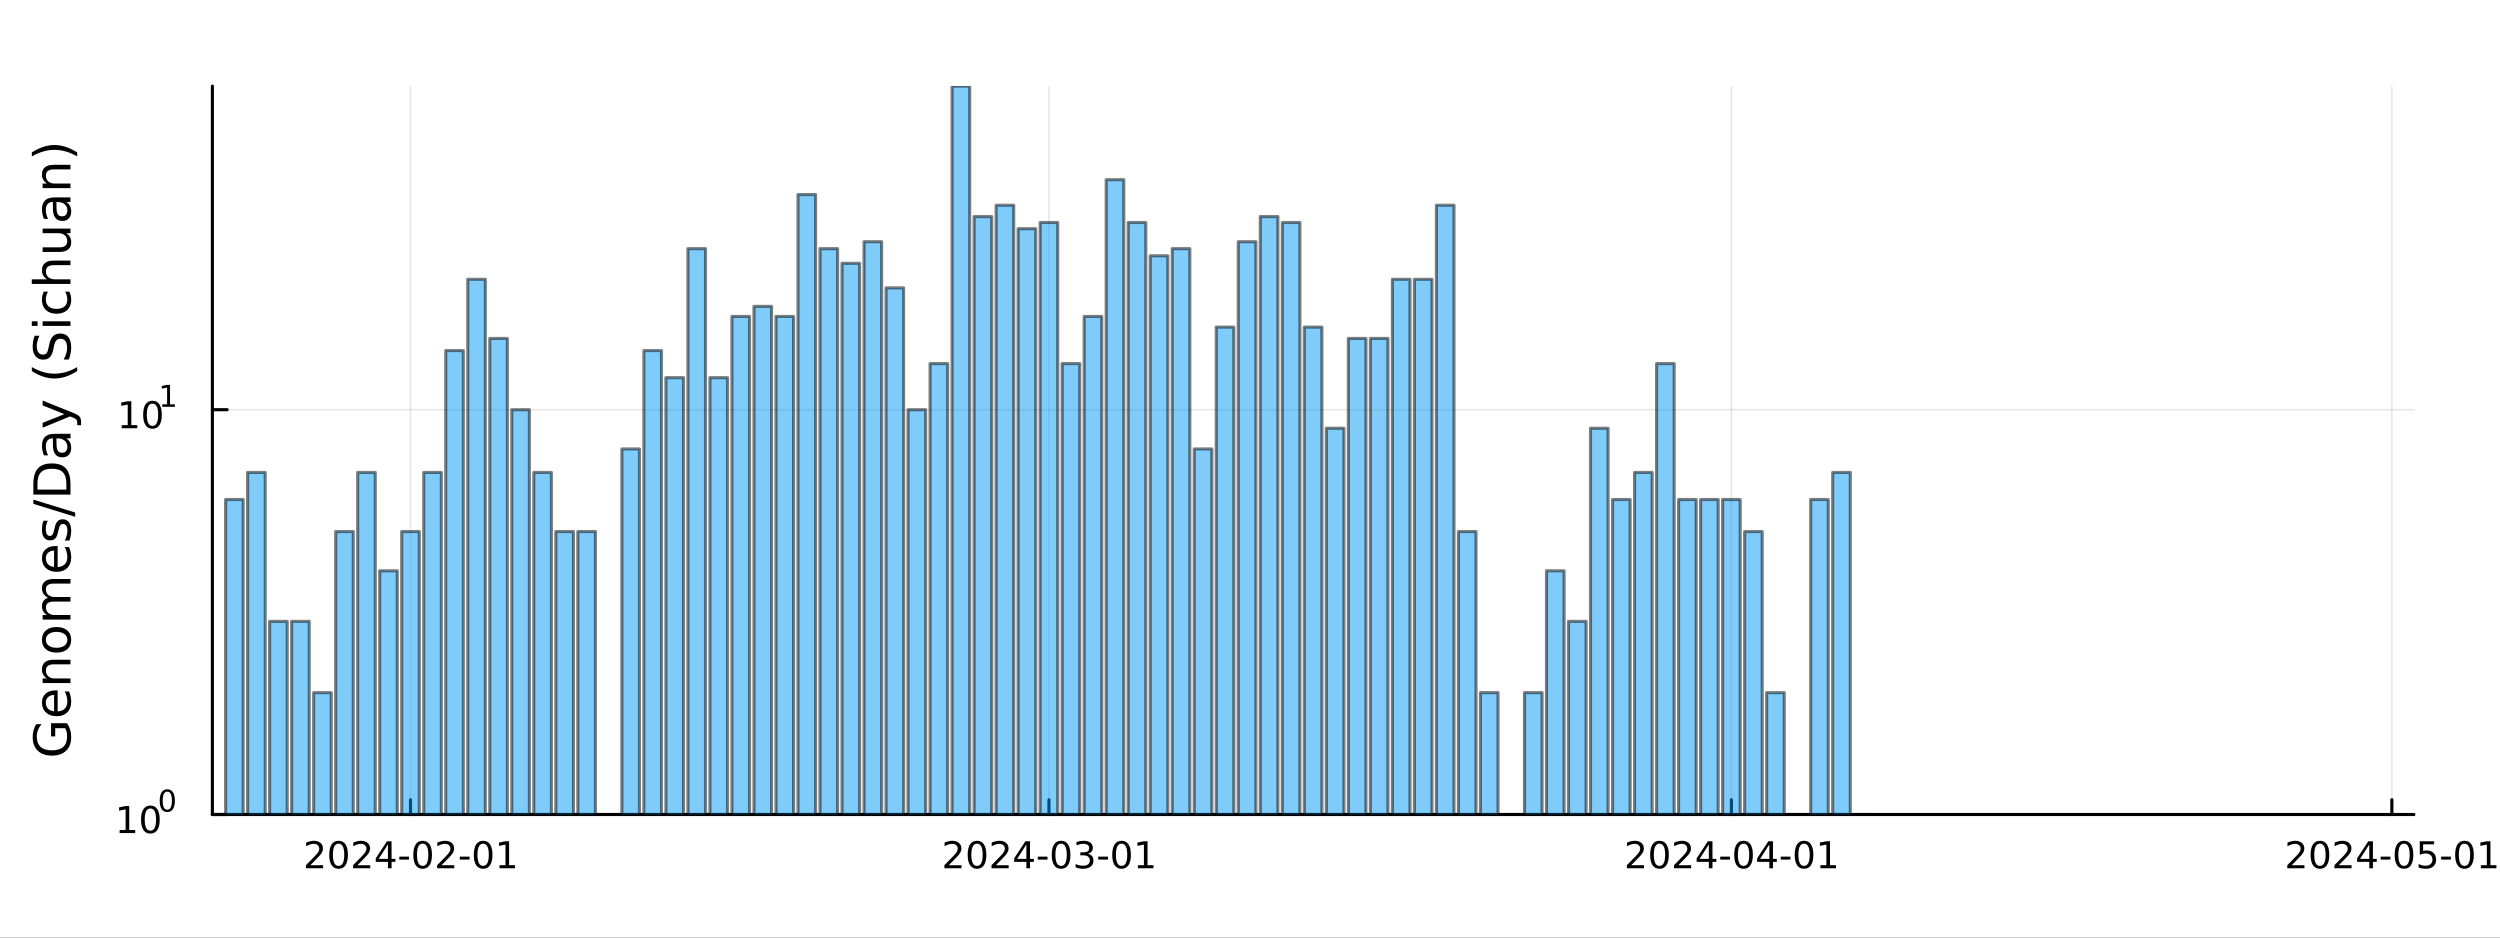 <?xml version="1.0" encoding="utf-8"?>
<svg xmlns="http://www.w3.org/2000/svg" xmlns:xlink="http://www.w3.org/1999/xlink" width="800" height="300" viewBox="0 0 3200 1200">
<rect x="0" y="0" width="3200" height="1200" fill="#333333" stroke="none"/>
<defs>
  <clipPath id="clip580">
    <rect x="0" y="0" width="3200" height="1200"/>
  </clipPath>
</defs>
<path clip-path="url(#clip580)" d="M0 1200 L3200 1200 L3200 0 L0 0  Z" fill="#ffffff" fill-rule="evenodd" fill-opacity="1"/>
<defs>
  <clipPath id="clip581">
    <rect x="640" y="0" width="2241" height="1200"/>
  </clipPath>
</defs>
<path clip-path="url(#clip580)" d="M271.839 1042.58 L3089.76 1042.58 L3089.76 110.236 L271.839 110.236  Z" fill="#ffffff" fill-rule="evenodd" fill-opacity="1"/>
<defs>
  <clipPath id="clip582">
    <rect x="271" y="110" width="2819" height="933"/>
  </clipPath>
</defs>
<polyline clip-path="url(#clip582)" style="stroke:#000000; stroke-linecap:round; stroke-linejoin:round; stroke-width:2; stroke-opacity:0.1; fill:none" points="525.452,1042.58 525.452,110.236 "/>
<polyline clip-path="url(#clip582)" style="stroke:#000000; stroke-linecap:round; stroke-linejoin:round; stroke-width:2; stroke-opacity:0.1; fill:none" points="1342.65,1042.58 1342.65,110.236 "/>
<polyline clip-path="url(#clip582)" style="stroke:#000000; stroke-linecap:round; stroke-linejoin:round; stroke-width:2; stroke-opacity:0.1; fill:none" points="2216.21,1042.58 2216.21,110.236 "/>
<polyline clip-path="url(#clip582)" style="stroke:#000000; stroke-linecap:round; stroke-linejoin:round; stroke-width:2; stroke-opacity:0.1; fill:none" points="3061.58,1042.58 3061.58,110.236 "/>
<polyline clip-path="url(#clip580)" style="stroke:#000000; stroke-linecap:round; stroke-linejoin:round; stroke-width:4; stroke-opacity:1; fill:none" points="271.839,1042.58 3089.76,1042.58 "/>
<polyline clip-path="url(#clip580)" style="stroke:#000000; stroke-linecap:round; stroke-linejoin:round; stroke-width:4; stroke-opacity:1; fill:none" points="525.452,1042.58 525.452,1023.68 "/>
<polyline clip-path="url(#clip580)" style="stroke:#000000; stroke-linecap:round; stroke-linejoin:round; stroke-width:4; stroke-opacity:1; fill:none" points="1342.65,1042.58 1342.65,1023.68 "/>
<polyline clip-path="url(#clip580)" style="stroke:#000000; stroke-linecap:round; stroke-linejoin:round; stroke-width:4; stroke-opacity:1; fill:none" points="2216.21,1042.58 2216.21,1023.68 "/>
<polyline clip-path="url(#clip580)" style="stroke:#000000; stroke-linecap:round; stroke-linejoin:round; stroke-width:4; stroke-opacity:1; fill:none" points="3061.58,1042.58 3061.58,1023.68 "/>
<path clip-path="url(#clip580)" d="M397.247 1107.44 L413.566 1107.44 L413.566 1111.38 L391.622 1111.38 L391.622 1107.44 Q394.284 1104.69 398.867 1100.06 Q403.474 1095.4 404.654 1094.06 Q406.9 1091.54 407.779 1089.8 Q408.682 1088.04 408.682 1086.35 Q408.682 1083.6 406.738 1081.86 Q404.816 1080.13 401.715 1080.13 Q399.516 1080.13 397.062 1080.89 Q394.631 1081.65 391.854 1083.2 L391.854 1078.48 Q394.678 1077.35 397.131 1076.77 Q399.585 1076.19 401.622 1076.19 Q406.992 1076.19 410.187 1078.88 Q413.381 1081.56 413.381 1086.05 Q413.381 1088.18 412.571 1090.1 Q411.784 1092 409.678 1094.59 Q409.099 1095.26 405.997 1098.48 Q402.895 1101.68 397.247 1107.44 Z" fill="#000000" fill-rule="nonzero" fill-opacity="1" /><path clip-path="url(#clip580)" d="M433.381 1079.89 Q429.77 1079.89 427.941 1083.46 Q426.136 1087 426.136 1094.13 Q426.136 1101.24 427.941 1104.8 Q429.77 1108.34 433.381 1108.34 Q437.015 1108.34 438.821 1104.8 Q440.65 1101.24 440.65 1094.13 Q440.65 1087 438.821 1083.46 Q437.015 1079.89 433.381 1079.89 M433.381 1076.19 Q439.191 1076.19 442.247 1080.8 Q445.326 1085.38 445.326 1094.13 Q445.326 1102.86 442.247 1107.46 Q439.191 1112.05 433.381 1112.05 Q427.571 1112.05 424.492 1107.46 Q421.437 1102.86 421.437 1094.13 Q421.437 1085.38 424.492 1080.8 Q427.571 1076.19 433.381 1076.19 Z" fill="#000000" fill-rule="nonzero" fill-opacity="1" /><path clip-path="url(#clip580)" d="M457.571 1107.44 L473.89 1107.44 L473.89 1111.38 L451.946 1111.38 L451.946 1107.44 Q454.608 1104.69 459.191 1100.06 Q463.798 1095.4 464.978 1094.06 Q467.224 1091.54 468.103 1089.8 Q469.006 1088.04 469.006 1086.35 Q469.006 1083.6 467.062 1081.86 Q465.14 1080.13 462.038 1080.13 Q459.839 1080.13 457.386 1080.89 Q454.955 1081.65 452.177 1083.2 L452.177 1078.48 Q455.001 1077.35 457.455 1076.77 Q459.909 1076.19 461.946 1076.19 Q467.316 1076.19 470.511 1078.88 Q473.705 1081.56 473.705 1086.05 Q473.705 1088.18 472.895 1090.1 Q472.108 1092 470.001 1094.59 Q469.423 1095.26 466.321 1098.48 Q463.219 1101.68 457.571 1107.44 Z" fill="#000000" fill-rule="nonzero" fill-opacity="1" /><path clip-path="url(#clip580)" d="M496.552 1080.89 L484.747 1099.34 L496.552 1099.34 L496.552 1080.89 M495.325 1076.82 L501.205 1076.82 L501.205 1099.34 L506.135 1099.34 L506.135 1103.23 L501.205 1103.23 L501.205 1111.38 L496.552 1111.38 L496.552 1103.23 L480.95 1103.23 L480.95 1098.71 L495.325 1076.82 Z" fill="#000000" fill-rule="nonzero" fill-opacity="1" /><path clip-path="url(#clip580)" d="M511.112 1096.49 L523.589 1096.49 L523.589 1100.29 L511.112 1100.29 L511.112 1096.49 Z" fill="#000000" fill-rule="nonzero" fill-opacity="1" /><path clip-path="url(#clip580)" d="M540.973 1079.89 Q537.362 1079.89 535.533 1083.46 Q533.728 1087 533.728 1094.13 Q533.728 1101.24 535.533 1104.8 Q537.362 1108.34 540.973 1108.34 Q544.607 1108.34 546.413 1104.8 Q548.242 1101.24 548.242 1094.13 Q548.242 1087 546.413 1083.46 Q544.607 1079.89 540.973 1079.89 M540.973 1076.19 Q546.783 1076.19 549.839 1080.8 Q552.918 1085.38 552.918 1094.13 Q552.918 1102.86 549.839 1107.46 Q546.783 1112.05 540.973 1112.05 Q535.163 1112.05 532.084 1107.46 Q529.029 1102.86 529.029 1094.13 Q529.029 1085.38 532.084 1080.8 Q535.163 1076.19 540.973 1076.19 Z" fill="#000000" fill-rule="nonzero" fill-opacity="1" /><path clip-path="url(#clip580)" d="M565.163 1107.44 L581.482 1107.44 L581.482 1111.38 L559.538 1111.38 L559.538 1107.44 Q562.2 1104.69 566.783 1100.06 Q571.39 1095.4 572.57 1094.06 Q574.816 1091.54 575.695 1089.8 Q576.598 1088.04 576.598 1086.35 Q576.598 1083.6 574.654 1081.86 Q572.732 1080.13 569.63 1080.13 Q567.431 1080.13 564.978 1080.89 Q562.547 1081.65 559.769 1083.2 L559.769 1078.48 Q562.593 1077.35 565.047 1076.77 Q567.501 1076.19 569.538 1076.19 Q574.908 1076.19 578.103 1078.88 Q581.297 1081.56 581.297 1086.05 Q581.297 1088.18 580.487 1090.1 Q579.7 1092 577.593 1094.59 Q577.015 1095.26 573.913 1098.48 Q570.811 1101.68 565.163 1107.44 Z" fill="#000000" fill-rule="nonzero" fill-opacity="1" /><path clip-path="url(#clip580)" d="M588.542 1096.49 L601.019 1096.49 L601.019 1100.29 L588.542 1100.29 L588.542 1096.49 Z" fill="#000000" fill-rule="nonzero" fill-opacity="1" /><path clip-path="url(#clip580)" d="M618.403 1079.89 Q614.792 1079.89 612.964 1083.46 Q611.158 1087 611.158 1094.13 Q611.158 1101.24 612.964 1104.8 Q614.792 1108.34 618.403 1108.34 Q622.038 1108.34 623.843 1104.8 Q625.672 1101.24 625.672 1094.13 Q625.672 1087 623.843 1083.46 Q622.038 1079.89 618.403 1079.89 M618.403 1076.19 Q624.213 1076.19 627.269 1080.8 Q630.348 1085.38 630.348 1094.13 Q630.348 1102.86 627.269 1107.46 Q624.213 1112.05 618.403 1112.05 Q612.593 1112.05 609.514 1107.46 Q606.459 1102.86 606.459 1094.13 Q606.459 1085.38 609.514 1080.8 Q612.593 1076.19 618.403 1076.19 Z" fill="#000000" fill-rule="nonzero" fill-opacity="1" /><path clip-path="url(#clip580)" d="M639.375 1107.44 L647.014 1107.44 L647.014 1081.07 L638.704 1082.74 L638.704 1078.48 L646.968 1076.82 L651.644 1076.82 L651.644 1107.44 L659.283 1107.44 L659.283 1111.38 L639.375 1111.38 L639.375 1107.44 Z" fill="#000000" fill-rule="nonzero" fill-opacity="1" /><path clip-path="url(#clip580)" d="M1214.45 1107.44 L1230.76 1107.44 L1230.76 1111.38 L1208.82 1111.38 L1208.82 1107.44 Q1211.48 1104.69 1216.07 1100.06 Q1220.67 1095.4 1221.85 1094.06 Q1224.1 1091.54 1224.98 1089.8 Q1225.88 1088.04 1225.88 1086.35 Q1225.88 1083.6 1223.94 1081.86 Q1222.01 1080.13 1218.91 1080.13 Q1216.71 1080.13 1214.26 1080.89 Q1211.83 1081.65 1209.05 1083.2 L1209.05 1078.48 Q1211.88 1077.35 1214.33 1076.77 Q1216.78 1076.19 1218.82 1076.19 Q1224.19 1076.19 1227.38 1078.88 Q1230.58 1081.56 1230.58 1086.05 Q1230.58 1088.18 1229.77 1090.1 Q1228.98 1092 1226.88 1094.59 Q1226.3 1095.26 1223.2 1098.48 Q1220.09 1101.68 1214.45 1107.44 Z" fill="#000000" fill-rule="nonzero" fill-opacity="1" /><path clip-path="url(#clip580)" d="M1250.58 1079.89 Q1246.97 1079.89 1245.14 1083.46 Q1243.33 1087 1243.33 1094.13 Q1243.33 1101.24 1245.14 1104.8 Q1246.97 1108.34 1250.58 1108.34 Q1254.21 1108.34 1256.02 1104.8 Q1257.85 1101.24 1257.85 1094.13 Q1257.85 1087 1256.02 1083.46 Q1254.21 1079.89 1250.58 1079.89 M1250.58 1076.19 Q1256.39 1076.19 1259.44 1080.8 Q1262.52 1085.38 1262.52 1094.13 Q1262.52 1102.86 1259.44 1107.46 Q1256.39 1112.05 1250.58 1112.05 Q1244.77 1112.05 1241.69 1107.46 Q1238.63 1102.86 1238.63 1094.13 Q1238.63 1085.38 1241.69 1080.8 Q1244.77 1076.19 1250.58 1076.19 Z" fill="#000000" fill-rule="nonzero" fill-opacity="1" /><path clip-path="url(#clip580)" d="M1274.77 1107.44 L1291.09 1107.44 L1291.09 1111.38 L1269.14 1111.38 L1269.14 1107.44 Q1271.81 1104.69 1276.39 1100.06 Q1281 1095.4 1282.18 1094.06 Q1284.42 1091.54 1285.3 1089.8 Q1286.2 1088.04 1286.2 1086.35 Q1286.2 1083.6 1284.26 1081.86 Q1282.34 1080.13 1279.24 1080.13 Q1277.04 1080.13 1274.58 1080.89 Q1272.15 1081.65 1269.38 1083.2 L1269.38 1078.48 Q1272.2 1077.35 1274.65 1076.77 Q1277.11 1076.19 1279.14 1076.19 Q1284.51 1076.19 1287.71 1078.88 Q1290.9 1081.56 1290.9 1086.05 Q1290.9 1088.18 1290.09 1090.1 Q1289.31 1092 1287.2 1094.59 Q1286.62 1095.26 1283.52 1098.48 Q1280.42 1101.68 1274.77 1107.44 Z" fill="#000000" fill-rule="nonzero" fill-opacity="1" /><path clip-path="url(#clip580)" d="M1313.75 1080.89 L1301.94 1099.34 L1313.75 1099.34 L1313.75 1080.89 M1312.52 1076.82 L1318.4 1076.82 L1318.4 1099.34 L1323.33 1099.34 L1323.33 1103.23 L1318.4 1103.23 L1318.4 1111.38 L1313.75 1111.38 L1313.75 1103.23 L1298.15 1103.23 L1298.15 1098.71 L1312.52 1076.82 Z" fill="#000000" fill-rule="nonzero" fill-opacity="1" /><path clip-path="url(#clip580)" d="M1328.31 1096.49 L1340.79 1096.49 L1340.79 1100.29 L1328.31 1100.29 L1328.31 1096.49 Z" fill="#000000" fill-rule="nonzero" fill-opacity="1" /><path clip-path="url(#clip580)" d="M1358.17 1079.89 Q1354.56 1079.89 1352.73 1083.46 Q1350.93 1087 1350.93 1094.13 Q1350.93 1101.24 1352.73 1104.8 Q1354.56 1108.34 1358.17 1108.34 Q1361.81 1108.34 1363.61 1104.8 Q1365.44 1101.24 1365.44 1094.13 Q1365.44 1087 1363.61 1083.46 Q1361.81 1079.89 1358.17 1079.89 M1358.17 1076.19 Q1363.98 1076.19 1367.04 1080.8 Q1370.12 1085.38 1370.12 1094.13 Q1370.12 1102.86 1367.04 1107.46 Q1363.98 1112.05 1358.17 1112.05 Q1352.36 1112.05 1349.28 1107.46 Q1346.23 1102.86 1346.23 1094.13 Q1346.23 1085.38 1349.28 1080.8 Q1352.36 1076.19 1358.17 1076.19 Z" fill="#000000" fill-rule="nonzero" fill-opacity="1" /><path clip-path="url(#clip580)" d="M1392.5 1092.74 Q1395.86 1093.46 1397.73 1095.73 Q1399.63 1098 1399.63 1101.33 Q1399.63 1106.45 1396.11 1109.25 Q1392.59 1112.05 1386.11 1112.05 Q1383.94 1112.05 1381.62 1111.61 Q1379.33 1111.19 1376.87 1110.33 L1376.87 1105.82 Q1378.82 1106.95 1381.13 1107.53 Q1383.45 1108.11 1385.97 1108.11 Q1390.37 1108.11 1392.66 1106.38 Q1394.98 1104.64 1394.98 1101.33 Q1394.98 1098.27 1392.82 1096.56 Q1390.69 1094.82 1386.87 1094.82 L1382.85 1094.82 L1382.85 1090.98 L1387.06 1090.98 Q1390.51 1090.98 1392.34 1089.62 Q1394.17 1088.23 1394.17 1085.64 Q1394.17 1082.97 1392.27 1081.56 Q1390.39 1080.13 1386.87 1080.13 Q1384.95 1080.13 1382.75 1080.54 Q1380.56 1080.96 1377.92 1081.84 L1377.92 1077.67 Q1380.58 1076.93 1382.89 1076.56 Q1385.23 1076.19 1387.29 1076.19 Q1392.62 1076.19 1395.72 1078.62 Q1398.82 1081.03 1398.82 1085.15 Q1398.82 1088.02 1397.18 1090.01 Q1395.53 1091.98 1392.5 1092.74 Z" fill="#000000" fill-rule="nonzero" fill-opacity="1" /><path clip-path="url(#clip580)" d="M1405.74 1096.49 L1418.22 1096.49 L1418.22 1100.29 L1405.74 1100.29 L1405.74 1096.49 Z" fill="#000000" fill-rule="nonzero" fill-opacity="1" /><path clip-path="url(#clip580)" d="M1435.6 1079.89 Q1431.99 1079.89 1430.16 1083.46 Q1428.36 1087 1428.36 1094.13 Q1428.36 1101.24 1430.16 1104.8 Q1431.99 1108.34 1435.6 1108.34 Q1439.24 1108.34 1441.04 1104.8 Q1442.87 1101.24 1442.87 1094.13 Q1442.87 1087 1441.04 1083.46 Q1439.24 1079.89 1435.6 1079.89 M1435.6 1076.19 Q1441.41 1076.19 1444.47 1080.8 Q1447.55 1085.38 1447.55 1094.13 Q1447.55 1102.86 1444.47 1107.46 Q1441.41 1112.05 1435.6 1112.05 Q1429.79 1112.05 1426.71 1107.46 Q1423.66 1102.86 1423.66 1094.13 Q1423.66 1085.38 1426.71 1080.8 Q1429.79 1076.19 1435.6 1076.19 Z" fill="#000000" fill-rule="nonzero" fill-opacity="1" /><path clip-path="url(#clip580)" d="M1456.57 1107.44 L1464.21 1107.44 L1464.21 1081.07 L1455.9 1082.74 L1455.9 1078.48 L1464.17 1076.82 L1468.84 1076.82 L1468.84 1107.44 L1476.48 1107.44 L1476.48 1111.38 L1456.57 1111.38 L1456.57 1107.44 Z" fill="#000000" fill-rule="nonzero" fill-opacity="1" /><path clip-path="url(#clip580)" d="M2088 1107.44 L2104.32 1107.44 L2104.32 1111.38 L2082.38 1111.38 L2082.38 1107.44 Q2085.04 1104.69 2089.62 1100.06 Q2094.23 1095.4 2095.41 1094.06 Q2097.65 1091.54 2098.53 1089.8 Q2099.44 1088.04 2099.44 1086.35 Q2099.44 1083.6 2097.49 1081.86 Q2095.57 1080.13 2092.47 1080.13 Q2090.27 1080.13 2087.82 1080.89 Q2085.39 1081.65 2082.61 1083.2 L2082.61 1078.48 Q2085.43 1077.35 2087.89 1076.77 Q2090.34 1076.19 2092.38 1076.19 Q2097.75 1076.19 2100.94 1078.88 Q2104.14 1081.56 2104.14 1086.05 Q2104.14 1088.18 2103.33 1090.1 Q2102.54 1092 2100.43 1094.59 Q2099.85 1095.26 2096.75 1098.48 Q2093.65 1101.68 2088 1107.44 Z" fill="#000000" fill-rule="nonzero" fill-opacity="1" /><path clip-path="url(#clip580)" d="M2124.14 1079.89 Q2120.52 1079.89 2118.7 1083.46 Q2116.89 1087 2116.89 1094.13 Q2116.89 1101.24 2118.7 1104.8 Q2120.52 1108.34 2124.14 1108.34 Q2127.77 1108.34 2129.58 1104.8 Q2131.4 1101.24 2131.4 1094.13 Q2131.4 1087 2129.58 1083.46 Q2127.77 1079.89 2124.14 1079.89 M2124.14 1076.19 Q2129.95 1076.19 2133 1080.8 Q2136.08 1085.38 2136.08 1094.13 Q2136.08 1102.86 2133 1107.46 Q2129.95 1112.05 2124.14 1112.05 Q2118.33 1112.05 2115.25 1107.46 Q2112.19 1102.86 2112.19 1094.13 Q2112.19 1085.38 2115.25 1080.8 Q2118.33 1076.19 2124.14 1076.19 Z" fill="#000000" fill-rule="nonzero" fill-opacity="1" /><path clip-path="url(#clip580)" d="M2148.33 1107.44 L2164.64 1107.44 L2164.64 1111.38 L2142.7 1111.38 L2142.7 1107.44 Q2145.36 1104.69 2149.95 1100.06 Q2154.55 1095.4 2155.73 1094.06 Q2157.98 1091.54 2158.86 1089.8 Q2159.76 1088.04 2159.76 1086.35 Q2159.76 1083.6 2157.82 1081.86 Q2155.89 1080.13 2152.79 1080.13 Q2150.59 1080.13 2148.14 1080.89 Q2145.71 1081.65 2142.93 1083.2 L2142.93 1078.48 Q2145.76 1077.35 2148.21 1076.77 Q2150.66 1076.19 2152.7 1076.19 Q2158.07 1076.19 2161.27 1078.88 Q2164.46 1081.56 2164.46 1086.05 Q2164.46 1088.18 2163.65 1090.1 Q2162.86 1092 2160.76 1094.59 Q2160.18 1095.26 2157.08 1098.48 Q2153.97 1101.68 2148.33 1107.44 Z" fill="#000000" fill-rule="nonzero" fill-opacity="1" /><path clip-path="url(#clip580)" d="M2187.31 1080.89 L2175.5 1099.34 L2187.31 1099.34 L2187.31 1080.89 M2186.08 1076.82 L2191.96 1076.82 L2191.96 1099.34 L2196.89 1099.34 L2196.89 1103.23 L2191.96 1103.23 L2191.96 1111.38 L2187.31 1111.38 L2187.31 1103.23 L2171.71 1103.23 L2171.71 1098.71 L2186.08 1076.82 Z" fill="#000000" fill-rule="nonzero" fill-opacity="1" /><path clip-path="url(#clip580)" d="M2201.87 1096.49 L2214.34 1096.49 L2214.34 1100.29 L2201.87 1100.29 L2201.87 1096.49 Z" fill="#000000" fill-rule="nonzero" fill-opacity="1" /><path clip-path="url(#clip580)" d="M2231.73 1079.89 Q2228.12 1079.89 2226.29 1083.46 Q2224.48 1087 2224.48 1094.13 Q2224.48 1101.24 2226.29 1104.8 Q2228.12 1108.34 2231.73 1108.34 Q2235.36 1108.34 2237.17 1104.8 Q2239 1101.24 2239 1094.13 Q2239 1087 2237.17 1083.46 Q2235.36 1079.89 2231.73 1079.89 M2231.73 1076.19 Q2237.54 1076.19 2240.59 1080.8 Q2243.67 1085.38 2243.67 1094.13 Q2243.67 1102.86 2240.59 1107.46 Q2237.54 1112.05 2231.73 1112.05 Q2225.92 1112.05 2222.84 1107.46 Q2219.78 1102.86 2219.78 1094.13 Q2219.78 1085.38 2222.84 1080.8 Q2225.92 1076.19 2231.73 1076.19 Z" fill="#000000" fill-rule="nonzero" fill-opacity="1" /><path clip-path="url(#clip580)" d="M2264.74 1080.89 L2252.93 1099.34 L2264.74 1099.34 L2264.74 1080.89 M2263.51 1076.82 L2269.39 1076.82 L2269.39 1099.34 L2274.32 1099.34 L2274.32 1103.23 L2269.39 1103.23 L2269.39 1111.38 L2264.74 1111.38 L2264.74 1103.23 L2249.14 1103.23 L2249.14 1098.71 L2263.51 1076.82 Z" fill="#000000" fill-rule="nonzero" fill-opacity="1" /><path clip-path="url(#clip580)" d="M2279.3 1096.49 L2291.77 1096.49 L2291.77 1100.29 L2279.3 1100.29 L2279.3 1096.49 Z" fill="#000000" fill-rule="nonzero" fill-opacity="1" /><path clip-path="url(#clip580)" d="M2309.16 1079.89 Q2305.55 1079.89 2303.72 1083.46 Q2301.91 1087 2301.91 1094.13 Q2301.91 1101.24 2303.72 1104.8 Q2305.55 1108.34 2309.16 1108.34 Q2312.79 1108.34 2314.6 1104.8 Q2316.43 1101.24 2316.43 1094.13 Q2316.43 1087 2314.6 1083.46 Q2312.79 1079.89 2309.16 1079.89 M2309.16 1076.19 Q2314.97 1076.19 2318.02 1080.8 Q2321.1 1085.38 2321.1 1094.13 Q2321.1 1102.86 2318.02 1107.46 Q2314.97 1112.05 2309.16 1112.05 Q2303.35 1112.05 2300.27 1107.46 Q2297.21 1102.86 2297.21 1094.13 Q2297.21 1085.38 2300.27 1080.8 Q2303.35 1076.19 2309.16 1076.19 Z" fill="#000000" fill-rule="nonzero" fill-opacity="1" /><path clip-path="url(#clip580)" d="M2330.13 1107.44 L2337.77 1107.44 L2337.77 1081.07 L2329.46 1082.74 L2329.46 1078.48 L2337.72 1076.82 L2342.4 1076.82 L2342.4 1107.44 L2350.04 1107.44 L2350.04 1111.38 L2330.13 1111.38 L2330.13 1107.44 Z" fill="#000000" fill-rule="nonzero" fill-opacity="1" /><path clip-path="url(#clip580)" d="M2933.38 1107.44 L2949.7 1107.44 L2949.7 1111.38 L2927.75 1111.38 L2927.75 1107.44 Q2930.42 1104.69 2935 1100.06 Q2939.61 1095.4 2940.79 1094.06 Q2943.03 1091.54 2943.91 1089.8 Q2944.81 1088.04 2944.81 1086.35 Q2944.81 1083.6 2942.87 1081.86 Q2940.95 1080.13 2937.85 1080.13 Q2935.65 1080.13 2933.19 1080.89 Q2930.76 1081.65 2927.99 1083.2 L2927.99 1078.48 Q2930.81 1077.35 2933.26 1076.77 Q2935.72 1076.19 2937.75 1076.19 Q2943.12 1076.19 2946.32 1078.88 Q2949.51 1081.56 2949.51 1086.05 Q2949.51 1088.18 2948.7 1090.1 Q2947.92 1092 2945.81 1094.59 Q2945.23 1095.26 2942.13 1098.48 Q2939.03 1101.68 2933.38 1107.44 Z" fill="#000000" fill-rule="nonzero" fill-opacity="1" /><path clip-path="url(#clip580)" d="M2969.51 1079.89 Q2965.9 1079.89 2964.07 1083.46 Q2962.27 1087 2962.27 1094.13 Q2962.27 1101.24 2964.07 1104.8 Q2965.9 1108.34 2969.51 1108.34 Q2973.15 1108.34 2974.95 1104.8 Q2976.78 1101.24 2976.78 1094.13 Q2976.78 1087 2974.95 1083.46 Q2973.15 1079.89 2969.51 1079.89 M2969.51 1076.19 Q2975.32 1076.19 2978.38 1080.8 Q2981.46 1085.38 2981.46 1094.13 Q2981.46 1102.86 2978.38 1107.46 Q2975.32 1112.05 2969.51 1112.05 Q2963.7 1112.05 2960.62 1107.46 Q2957.57 1102.86 2957.57 1094.13 Q2957.57 1085.38 2960.62 1080.8 Q2963.7 1076.19 2969.51 1076.19 Z" fill="#000000" fill-rule="nonzero" fill-opacity="1" /><path clip-path="url(#clip580)" d="M2993.7 1107.44 L3010.02 1107.44 L3010.02 1111.38 L2988.08 1111.38 L2988.08 1107.44 Q2990.74 1104.69 2995.32 1100.06 Q2999.93 1095.4 3001.11 1094.06 Q3003.36 1091.54 3004.24 1089.8 Q3005.14 1088.04 3005.14 1086.35 Q3005.14 1083.6 3003.19 1081.86 Q3001.27 1080.13 2998.17 1080.13 Q2995.97 1080.13 2993.52 1080.89 Q2991.09 1081.65 2988.31 1083.2 L2988.31 1078.48 Q2991.13 1077.35 2993.59 1076.77 Q2996.04 1076.19 2998.08 1076.19 Q3003.45 1076.19 3006.64 1078.88 Q3009.84 1081.56 3009.84 1086.05 Q3009.84 1088.18 3009.03 1090.1 Q3008.24 1092 3006.13 1094.59 Q3005.55 1095.26 3002.45 1098.48 Q2999.35 1101.68 2993.7 1107.44 Z" fill="#000000" fill-rule="nonzero" fill-opacity="1" /><path clip-path="url(#clip580)" d="M3032.68 1080.89 L3020.88 1099.34 L3032.68 1099.34 L3032.68 1080.89 M3031.46 1076.82 L3037.34 1076.82 L3037.34 1099.34 L3042.27 1099.34 L3042.27 1103.23 L3037.34 1103.23 L3037.34 1111.38 L3032.68 1111.38 L3032.68 1103.23 L3017.08 1103.23 L3017.08 1098.71 L3031.46 1076.82 Z" fill="#000000" fill-rule="nonzero" fill-opacity="1" /><path clip-path="url(#clip580)" d="M3047.24 1096.49 L3059.72 1096.49 L3059.72 1100.29 L3047.24 1100.29 L3047.24 1096.49 Z" fill="#000000" fill-rule="nonzero" fill-opacity="1" /><path clip-path="url(#clip580)" d="M3077.11 1079.89 Q3073.49 1079.89 3071.67 1083.46 Q3069.86 1087 3069.86 1094.13 Q3069.86 1101.24 3071.67 1104.8 Q3073.49 1108.34 3077.11 1108.34 Q3080.74 1108.34 3082.55 1104.8 Q3084.37 1101.24 3084.37 1094.13 Q3084.37 1087 3082.55 1083.46 Q3080.74 1079.89 3077.11 1079.89 M3077.11 1076.19 Q3082.92 1076.19 3085.97 1080.8 Q3089.05 1085.38 3089.05 1094.13 Q3089.05 1102.86 3085.97 1107.46 Q3082.92 1112.05 3077.11 1112.05 Q3071.3 1112.05 3068.22 1107.46 Q3065.16 1102.86 3065.16 1094.13 Q3065.16 1085.38 3068.22 1080.8 Q3071.3 1076.19 3077.11 1076.19 Z" fill="#000000" fill-rule="nonzero" fill-opacity="1" /><path clip-path="url(#clip580)" d="M3097.31 1076.82 L3115.67 1076.82 L3115.67 1080.75 L3101.6 1080.75 L3101.6 1089.22 Q3102.61 1088.88 3103.63 1088.71 Q3104.65 1088.53 3105.67 1088.53 Q3111.46 1088.53 3114.84 1091.7 Q3118.22 1094.87 3118.22 1100.29 Q3118.22 1105.87 3114.74 1108.97 Q3111.27 1112.05 3104.95 1112.05 Q3102.78 1112.05 3100.51 1111.68 Q3098.26 1111.31 3095.86 1110.57 L3095.86 1105.87 Q3097.94 1107 3100.16 1107.56 Q3102.38 1108.11 3104.86 1108.11 Q3108.86 1108.11 3111.2 1106.01 Q3113.54 1103.9 3113.54 1100.29 Q3113.54 1096.68 3111.2 1094.57 Q3108.86 1092.46 3104.86 1092.46 Q3102.98 1092.46 3101.11 1092.88 Q3099.26 1093.3 3097.31 1094.18 L3097.31 1076.82 Z" fill="#000000" fill-rule="nonzero" fill-opacity="1" /><path clip-path="url(#clip580)" d="M3124.67 1096.49 L3137.15 1096.49 L3137.15 1100.29 L3124.67 1100.29 L3124.67 1096.49 Z" fill="#000000" fill-rule="nonzero" fill-opacity="1" /><path clip-path="url(#clip580)" d="M3154.54 1079.89 Q3150.92 1079.89 3149.1 1083.46 Q3147.29 1087 3147.29 1094.13 Q3147.29 1101.24 3149.1 1104.8 Q3150.92 1108.34 3154.54 1108.34 Q3158.17 1108.34 3159.98 1104.8 Q3161.8 1101.24 3161.8 1094.13 Q3161.8 1087 3159.98 1083.46 Q3158.17 1079.89 3154.54 1079.89 M3154.54 1076.19 Q3160.35 1076.19 3163.4 1080.8 Q3166.48 1085.38 3166.48 1094.13 Q3166.48 1102.86 3163.4 1107.46 Q3160.35 1112.05 3154.54 1112.05 Q3148.73 1112.05 3145.65 1107.46 Q3142.59 1102.86 3142.59 1094.13 Q3142.59 1085.38 3145.65 1080.8 Q3148.73 1076.19 3154.54 1076.19 Z" fill="#000000" fill-rule="nonzero" fill-opacity="1" /><path clip-path="url(#clip580)" d="M3175.51 1107.44 L3183.15 1107.44 L3183.15 1081.07 L3174.84 1082.74 L3174.84 1078.48 L3183.1 1076.82 L3187.78 1076.82 L3187.78 1107.44 L3195.41 1107.44 L3195.41 1111.38 L3175.51 1111.38 L3175.51 1107.44 Z" fill="#000000" fill-rule="nonzero" fill-opacity="1" /><polyline clip-path="url(#clip582)" style="stroke:#000000; stroke-linecap:round; stroke-linejoin:round; stroke-width:2; stroke-opacity:0.1; fill:none" points="271.839,1042.58 3089.76,1042.58 "/>
<polyline clip-path="url(#clip582)" style="stroke:#000000; stroke-linecap:round; stroke-linejoin:round; stroke-width:2; stroke-opacity:0.1; fill:none" points="271.839,524.42 3089.76,524.42 "/>
<polyline clip-path="url(#clip580)" style="stroke:#000000; stroke-linecap:round; stroke-linejoin:round; stroke-width:4; stroke-opacity:1; fill:none" points="271.839,1042.58 271.839,110.236 "/>
<polyline clip-path="url(#clip580)" style="stroke:#000000; stroke-linecap:round; stroke-linejoin:round; stroke-width:4; stroke-opacity:1; fill:none" points="271.839,1042.58 290.737,1042.58 "/>
<polyline clip-path="url(#clip580)" style="stroke:#000000; stroke-linecap:round; stroke-linejoin:round; stroke-width:4; stroke-opacity:1; fill:none" points="271.839,524.42 290.737,524.42 "/>
<path clip-path="url(#clip580)" d="M153.134 1062.37 L160.772 1062.37 L160.772 1036 L152.462 1037.67 L152.462 1033.41 L160.726 1031.74 L165.402 1031.74 L165.402 1062.37 L173.041 1062.37 L173.041 1066.3 L153.134 1066.3 L153.134 1062.37 Z" fill="#000000" fill-rule="nonzero" fill-opacity="1" /><path clip-path="url(#clip580)" d="M192.485 1034.82 Q188.874 1034.82 187.045 1038.39 Q185.24 1041.93 185.24 1049.06 Q185.24 1056.16 187.045 1059.73 Q188.874 1063.27 192.485 1063.27 Q196.119 1063.27 197.925 1059.73 Q199.754 1056.16 199.754 1049.06 Q199.754 1041.93 197.925 1038.39 Q196.119 1034.82 192.485 1034.82 M192.485 1031.12 Q198.295 1031.12 201.351 1035.72 Q204.43 1040.31 204.43 1049.06 Q204.43 1057.78 201.351 1062.39 Q198.295 1066.97 192.485 1066.97 Q186.675 1066.97 183.596 1062.39 Q180.541 1057.78 180.541 1049.06 Q180.541 1040.31 183.596 1035.72 Q186.675 1031.12 192.485 1031.12 Z" fill="#000000" fill-rule="nonzero" fill-opacity="1" /><path clip-path="url(#clip580)" d="M214.134 1013.31 Q211.2 1013.31 209.715 1016.21 Q208.248 1019.09 208.248 1024.88 Q208.248 1030.66 209.715 1033.55 Q211.2 1036.43 214.134 1036.43 Q217.087 1036.43 218.554 1033.55 Q220.04 1030.66 220.04 1024.88 Q220.04 1019.09 218.554 1016.21 Q217.087 1013.31 214.134 1013.31 M214.134 1010.31 Q218.855 1010.31 221.338 1014.05 Q223.839 1017.77 223.839 1024.88 Q223.839 1031.97 221.338 1035.71 Q218.855 1039.44 214.134 1039.44 Q209.414 1039.44 206.912 1035.71 Q204.43 1031.97 204.43 1024.88 Q204.43 1017.77 206.912 1014.05 Q209.414 1010.31 214.134 1010.31 Z" fill="#000000" fill-rule="nonzero" fill-opacity="1" /><path clip-path="url(#clip580)" d="M155.823 544.212 L163.462 544.212 L163.462 517.846 L155.152 519.513 L155.152 515.254 L163.416 513.587 L168.092 513.587 L168.092 544.212 L175.73 544.212 L175.73 548.147 L155.823 548.147 L155.823 544.212 Z" fill="#000000" fill-rule="nonzero" fill-opacity="1" /><path clip-path="url(#clip580)" d="M195.175 516.666 Q191.564 516.666 189.735 520.231 Q187.929 523.772 187.929 530.902 Q187.929 538.008 189.735 541.573 Q191.564 545.115 195.175 545.115 Q198.809 545.115 200.615 541.573 Q202.443 538.008 202.443 530.902 Q202.443 523.772 200.615 520.231 Q198.809 516.666 195.175 516.666 M195.175 512.962 Q200.985 512.962 204.04 517.569 Q207.119 522.152 207.119 530.902 Q207.119 539.629 204.04 544.235 Q200.985 548.818 195.175 548.818 Q189.365 548.818 186.286 544.235 Q183.23 539.629 183.23 530.902 Q183.23 522.152 186.286 517.569 Q189.365 512.962 195.175 512.962 Z" fill="#000000" fill-rule="nonzero" fill-opacity="1" /><path clip-path="url(#clip580)" d="M207.665 517.539 L213.871 517.539 L213.871 496.117 L207.119 497.472 L207.119 494.011 L213.833 492.657 L217.633 492.657 L217.633 517.539 L223.839 517.539 L223.839 520.737 L207.665 520.737 L207.665 517.539 Z" fill="#000000" fill-rule="nonzero" fill-opacity="1" /><path clip-path="url(#clip580)" d="M83.427 932.058 L70.664 932.058 L70.664 942.561 L65.38 942.561 L65.38 925.692 L85.782 925.692 Q88.424 929.416 89.793 933.904 Q91.129 938.392 91.129 943.484 Q91.129 954.624 84.636 960.926 Q78.111 967.197 66.494 967.197 Q54.845 967.197 48.352 960.926 Q41.827 954.624 41.827 943.484 Q41.827 938.837 42.973 934.668 Q44.119 930.467 46.347 926.934 L53.19 926.934 Q50.166 930.498 48.638 934.509 Q47.11 938.519 47.11 942.943 Q47.11 951.664 51.98 956.057 Q56.85 960.417 66.494 960.417 Q76.106 960.417 80.976 956.057 Q85.846 951.664 85.846 942.943 Q85.846 939.538 85.273 936.864 Q84.668 934.191 83.427 932.058 Z" fill="#000000" fill-rule="nonzero" fill-opacity="1" /><path clip-path="url(#clip580)" d="M70.918 883.71 L73.783 883.71 L73.783 910.637 Q79.83 910.255 83.013 907.009 Q86.164 903.731 86.164 897.906 Q86.164 894.532 85.337 891.381 Q84.509 888.198 82.854 885.079 L88.392 885.079 Q89.729 888.23 90.429 891.54 Q91.129 894.85 91.129 898.256 Q91.129 906.786 86.164 911.783 Q81.199 916.748 72.732 916.748 Q63.98 916.748 58.855 912.038 Q53.699 907.295 53.699 899.275 Q53.699 892.081 58.346 887.912 Q62.961 883.71 70.918 883.71 M69.2 889.567 Q64.393 889.631 61.529 892.272 Q58.664 894.882 58.664 899.211 Q58.664 904.113 61.433 907.073 Q64.202 910.001 69.231 910.446 L69.2 889.567 Z" fill="#000000" fill-rule="nonzero" fill-opacity="1" /><path clip-path="url(#clip580)" d="M68.69 844.466 L90.206 844.466 L90.206 850.322 L68.881 850.322 Q63.82 850.322 61.306 852.296 Q58.791 854.269 58.791 858.216 Q58.791 862.958 61.815 865.696 Q64.839 868.433 70.059 868.433 L90.206 868.433 L90.206 874.321 L54.558 874.321 L54.558 868.433 L60.096 868.433 Q56.882 866.332 55.29 863.499 Q53.699 860.635 53.699 856.911 Q53.699 850.768 57.518 847.617 Q61.306 844.466 68.69 844.466 Z" fill="#000000" fill-rule="nonzero" fill-opacity="1" /><path clip-path="url(#clip580)" d="M58.664 818.971 Q58.664 823.682 62.356 826.419 Q66.017 829.156 72.414 829.156 Q78.812 829.156 82.504 826.451 Q86.164 823.714 86.164 818.971 Q86.164 814.292 82.472 811.555 Q78.78 808.818 72.414 808.818 Q66.08 808.818 62.388 811.555 Q58.664 814.292 58.664 818.971 M53.699 818.971 Q53.699 811.332 58.664 806.972 Q63.63 802.611 72.414 802.611 Q81.167 802.611 86.164 806.972 Q91.129 811.332 91.129 818.971 Q91.129 826.642 86.164 831.002 Q81.167 835.331 72.414 835.331 Q63.63 835.331 58.664 831.002 Q53.699 826.642 53.699 818.971 Z" fill="#000000" fill-rule="nonzero" fill-opacity="1" /><path clip-path="url(#clip580)" d="M61.401 765.149 Q57.455 762.953 55.577 759.897 Q53.699 756.842 53.699 752.704 Q53.699 747.134 57.614 744.111 Q61.497 741.087 68.69 741.087 L90.206 741.087 L90.206 746.975 L68.881 746.975 Q63.757 746.975 61.274 748.789 Q58.791 750.604 58.791 754.327 Q58.791 758.879 61.815 761.521 Q64.839 764.163 70.059 764.163 L90.206 764.163 L90.206 770.051 L68.881 770.051 Q63.725 770.051 61.274 771.865 Q58.791 773.679 58.791 777.467 Q58.791 781.955 61.847 784.596 Q64.871 787.238 70.059 787.238 L90.206 787.238 L90.206 793.126 L54.558 793.126 L54.558 787.238 L60.096 787.238 Q56.818 785.233 55.259 782.432 Q53.699 779.631 53.699 775.78 Q53.699 771.897 55.672 769.191 Q57.646 766.454 61.401 765.149 Z" fill="#000000" fill-rule="nonzero" fill-opacity="1" /><path clip-path="url(#clip580)" d="M70.918 698.914 L73.783 698.914 L73.783 725.841 Q79.83 725.459 83.013 722.212 Q86.164 718.934 86.164 713.11 Q86.164 709.736 85.337 706.585 Q84.509 703.402 82.854 700.283 L88.392 700.283 Q89.729 703.434 90.429 706.744 Q91.129 710.054 91.129 713.46 Q91.129 721.99 86.164 726.987 Q81.199 731.952 72.732 731.952 Q63.98 731.952 58.855 727.241 Q53.699 722.499 53.699 714.478 Q53.699 707.285 58.346 703.115 Q62.961 698.914 70.918 698.914 M69.2 704.77 Q64.393 704.834 61.529 707.476 Q58.664 710.086 58.664 714.415 Q58.664 719.316 61.433 722.276 Q64.202 725.204 69.231 725.65 L69.2 704.77 Z" fill="#000000" fill-rule="nonzero" fill-opacity="1" /><path clip-path="url(#clip580)" d="M55.609 666.576 L61.147 666.576 Q59.874 669.059 59.237 671.732 Q58.601 674.406 58.601 677.271 Q58.601 681.631 59.937 683.827 Q61.274 685.992 63.948 685.992 Q65.985 685.992 67.162 684.432 Q68.308 682.872 69.359 678.162 L69.804 676.157 Q71.141 669.918 73.592 667.308 Q76.011 664.667 80.371 664.667 Q85.337 664.667 88.233 668.613 Q91.129 672.528 91.129 679.403 Q91.129 682.268 90.556 685.387 Q90.015 688.474 88.901 691.912 L82.854 691.912 Q84.541 688.665 85.4 685.514 Q86.228 682.363 86.228 679.276 Q86.228 675.138 84.827 672.91 Q83.395 670.682 80.817 670.682 Q78.43 670.682 77.157 672.305 Q75.883 673.897 74.706 679.339 L74.228 681.376 Q73.082 686.819 70.727 689.238 Q68.34 691.657 64.202 691.657 Q59.173 691.657 56.436 688.092 Q53.699 684.528 53.699 677.971 Q53.699 674.724 54.176 671.86 Q54.654 668.995 55.609 666.576 Z" fill="#000000" fill-rule="nonzero" fill-opacity="1" /><path clip-path="url(#clip580)" d="M42.686 644.933 L42.686 639.522 L96.254 656.073 L96.254 661.484 L42.686 644.933 Z" fill="#000000" fill-rule="nonzero" fill-opacity="1" /><path clip-path="url(#clip580)" d="M47.97 626.695 L84.923 626.695 L84.923 618.929 Q84.923 609.094 80.467 604.542 Q76.011 599.959 66.398 599.959 Q56.85 599.959 52.426 604.542 Q47.97 609.094 47.97 618.929 L47.97 626.695 M42.686 633.124 L42.686 619.916 Q42.686 606.102 48.447 599.641 Q54.176 593.18 66.398 593.18 Q78.684 593.18 84.445 599.673 Q90.206 606.166 90.206 619.916 L90.206 633.124 L42.686 633.124 Z" fill="#000000" fill-rule="nonzero" fill-opacity="1" /><path clip-path="url(#clip580)" d="M72.287 566.985 Q72.287 574.083 73.91 576.82 Q75.533 579.557 79.448 579.557 Q82.567 579.557 84.413 577.52 Q86.228 575.451 86.228 571.918 Q86.228 567.048 82.79 564.12 Q79.321 561.16 73.592 561.16 L72.287 561.16 L72.287 566.985 M69.868 555.304 L90.206 555.304 L90.206 561.16 L84.795 561.16 Q88.042 563.165 89.602 566.157 Q91.129 569.149 91.129 573.478 Q91.129 578.952 88.074 582.199 Q84.986 585.413 79.83 585.413 Q73.815 585.413 70.759 581.403 Q67.704 577.361 67.704 569.372 L67.704 561.16 L67.131 561.16 Q63.088 561.16 60.892 563.834 Q58.664 566.475 58.664 571.282 Q58.664 574.337 59.396 577.234 Q60.128 580.13 61.592 582.804 L56.182 582.804 Q54.94 579.589 54.336 576.565 Q53.699 573.541 53.699 570.677 Q53.699 562.943 57.709 559.123 Q61.72 555.304 69.868 555.304 Z" fill="#000000" fill-rule="nonzero" fill-opacity="1" /><path clip-path="url(#clip580)" d="M93.516 528.409 Q99.882 530.891 101.824 533.246 Q103.765 535.602 103.765 539.549 L103.765 544.227 L98.864 544.227 L98.864 540.79 Q98.864 538.371 97.718 537.034 Q96.572 535.697 92.307 534.074 L89.633 533.024 L54.558 547.442 L54.558 541.235 L82.44 530.095 L54.558 518.955 L54.558 512.749 L93.516 528.409 Z" fill="#000000" fill-rule="nonzero" fill-opacity="1" /><path clip-path="url(#clip580)" d="M40.745 469.876 Q48.065 474.141 55.227 476.21 Q62.388 478.279 69.74 478.279 Q77.093 478.279 84.318 476.21 Q91.511 474.109 98.8 469.876 L98.8 474.968 Q91.32 479.743 84.095 482.13 Q76.87 484.485 69.74 484.485 Q62.643 484.485 55.45 482.13 Q48.256 479.775 40.745 474.968 L40.745 469.876 Z" fill="#000000" fill-rule="nonzero" fill-opacity="1" /><path clip-path="url(#clip580)" d="M44.246 429.772 L50.516 429.772 Q48.766 433.432 47.906 436.679 Q47.047 439.925 47.047 442.949 Q47.047 448.201 49.084 451.065 Q51.121 453.898 54.877 453.898 Q58.028 453.898 59.651 452.02 Q61.242 450.11 62.229 444.827 L63.025 440.944 Q64.393 433.75 67.863 430.345 Q71.3 426.907 77.093 426.907 Q84 426.907 87.564 431.554 Q91.129 436.169 91.129 445.113 Q91.129 448.487 90.365 452.307 Q89.602 456.094 88.106 460.168 L81.485 460.168 Q83.681 456.253 84.795 452.498 Q85.909 448.742 85.909 445.113 Q85.909 439.607 83.745 436.615 Q81.581 433.623 77.57 433.623 Q74.069 433.623 72.096 435.788 Q70.123 437.92 69.136 442.822 L68.372 446.737 Q66.94 453.93 63.884 457.144 Q60.828 460.359 55.386 460.359 Q49.084 460.359 45.455 455.935 Q41.827 451.479 41.827 443.681 Q41.827 440.339 42.432 436.87 Q43.036 433.4 44.246 429.772 Z" fill="#000000" fill-rule="nonzero" fill-opacity="1" /><path clip-path="url(#clip580)" d="M54.558 417.136 L54.558 411.28 L90.206 411.28 L90.206 417.136 L54.558 417.136 M40.681 417.136 L40.681 411.28 L48.097 411.28 L48.097 417.136 L40.681 417.136 Z" fill="#000000" fill-rule="nonzero" fill-opacity="1" /><path clip-path="url(#clip580)" d="M55.927 373.372 L61.401 373.372 Q60.033 375.854 59.364 378.369 Q58.664 380.851 58.664 383.398 Q58.664 389.095 62.293 392.246 Q65.889 395.397 72.414 395.397 Q78.939 395.397 82.567 392.246 Q86.164 389.095 86.164 383.398 Q86.164 380.851 85.496 378.369 Q84.795 375.854 83.427 373.372 L88.838 373.372 Q89.984 375.823 90.556 378.464 Q91.129 381.074 91.129 384.034 Q91.129 392.087 86.069 396.829 Q81.008 401.572 72.414 401.572 Q63.693 401.572 58.696 396.798 Q53.699 391.991 53.699 383.652 Q53.699 380.947 54.272 378.369 Q54.813 375.791 55.927 373.372 Z" fill="#000000" fill-rule="nonzero" fill-opacity="1" /><path clip-path="url(#clip580)" d="M68.69 333.554 L90.206 333.554 L90.206 339.411 L68.881 339.411 Q63.82 339.411 61.306 341.384 Q58.791 343.357 58.791 347.304 Q58.791 352.047 61.815 354.784 Q64.839 357.521 70.059 357.521 L90.206 357.521 L90.206 363.409 L40.681 363.409 L40.681 357.521 L60.096 357.521 Q56.882 355.42 55.29 352.588 Q53.699 349.723 53.699 345.999 Q53.699 339.856 57.518 336.705 Q61.306 333.554 68.69 333.554 Z" fill="#000000" fill-rule="nonzero" fill-opacity="1" /><path clip-path="url(#clip580)" d="M76.138 322.478 L54.558 322.478 L54.558 316.621 L75.915 316.621 Q80.976 316.621 83.522 314.648 Q86.037 312.675 86.037 308.728 Q86.037 303.986 83.013 301.248 Q79.989 298.479 74.769 298.479 L54.558 298.479 L54.558 292.623 L90.206 292.623 L90.206 298.479 L84.732 298.479 Q87.978 300.612 89.57 303.444 Q91.129 306.245 91.129 309.969 Q91.129 316.112 87.31 319.295 Q83.49 322.478 76.138 322.478 M53.699 307.741 L53.699 307.741 Z" fill="#000000" fill-rule="nonzero" fill-opacity="1" /><path clip-path="url(#clip580)" d="M72.287 264.359 Q72.287 271.457 73.91 274.194 Q75.533 276.931 79.448 276.931 Q82.567 276.931 84.413 274.894 Q86.228 272.825 86.228 269.292 Q86.228 264.423 82.79 261.494 Q79.321 258.534 73.592 258.534 L72.287 258.534 L72.287 264.359 M69.868 252.678 L90.206 252.678 L90.206 258.534 L84.795 258.534 Q88.042 260.54 89.602 263.532 Q91.129 266.523 91.129 270.852 Q91.129 276.327 88.074 279.573 Q84.986 282.788 79.83 282.788 Q73.815 282.788 70.759 278.777 Q67.704 274.735 67.704 266.746 L67.704 258.534 L67.131 258.534 Q63.088 258.534 60.892 261.208 Q58.664 263.85 58.664 268.656 Q58.664 271.711 59.396 274.608 Q60.128 277.504 61.592 280.178 L56.182 280.178 Q54.94 276.963 54.336 273.939 Q53.699 270.916 53.699 268.051 Q53.699 260.317 57.709 256.497 Q61.72 252.678 69.868 252.678 Z" fill="#000000" fill-rule="nonzero" fill-opacity="1" /><path clip-path="url(#clip580)" d="M68.69 210.983 L90.206 210.983 L90.206 216.839 L68.881 216.839 Q63.82 216.839 61.306 218.812 Q58.791 220.786 58.791 224.733 Q58.791 229.475 61.815 232.212 Q64.839 234.949 70.059 234.949 L90.206 234.949 L90.206 240.838 L54.558 240.838 L54.558 234.949 L60.096 234.949 Q56.882 232.849 55.29 230.016 Q53.699 227.151 53.699 223.428 Q53.699 217.285 57.518 214.134 Q61.306 210.983 68.69 210.983 Z" fill="#000000" fill-rule="nonzero" fill-opacity="1" /><path clip-path="url(#clip580)" d="M40.745 200.225 L40.745 195.132 Q48.256 190.358 55.45 188.002 Q62.643 185.615 69.74 185.615 Q76.87 185.615 84.095 188.002 Q91.32 190.358 98.8 195.132 L98.8 200.225 Q91.511 195.991 84.318 193.923 Q77.093 191.822 69.74 191.822 Q62.388 191.822 55.227 193.923 Q48.065 195.991 40.745 200.225 Z" fill="#000000" fill-rule="nonzero" fill-opacity="1" /><path clip-path="url(#clip582)" d="M288.747 639.372 L288.747 1042.58 L311.29 1042.58 L311.29 639.372 L288.747 639.372 L288.747 639.372  Z" fill="#009af9" fill-rule="evenodd" fill-opacity="0.5"/>
<polyline clip-path="url(#clip582)" style="stroke:#000000; stroke-linecap:round; stroke-linejoin:round; stroke-width:4; stroke-opacity:0.5; fill:none" points="288.747,639.372 288.747,1042.58 311.29,1042.58 311.29,639.372 288.747,639.372 "/>
<path clip-path="url(#clip582)" d="M316.926 604.683 L316.926 1042.58 L339.469 1042.58 L339.469 604.683 L316.926 604.683 L316.926 604.683  Z" fill="#009af9" fill-rule="evenodd" fill-opacity="0.5"/>
<polyline clip-path="url(#clip582)" style="stroke:#000000; stroke-linecap:round; stroke-linejoin:round; stroke-width:4; stroke-opacity:0.5; fill:none" points="316.926,604.683 316.926,1042.58 339.469,1042.58 339.469,604.683 316.926,604.683 "/>
<path clip-path="url(#clip582)" d="M345.105 795.352 L345.105 1042.58 L367.649 1042.58 L367.649 795.352 L345.105 795.352 L345.105 795.352  Z" fill="#009af9" fill-rule="evenodd" fill-opacity="0.5"/>
<polyline clip-path="url(#clip582)" style="stroke:#000000; stroke-linecap:round; stroke-linejoin:round; stroke-width:4; stroke-opacity:0.5; fill:none" points="345.105,795.352 345.105,1042.58 367.649,1042.58 367.649,795.352 345.105,795.352 "/>
<path clip-path="url(#clip582)" d="M373.285 795.352 L373.285 1042.58 L395.828 1042.58 L395.828 795.352 L373.285 795.352 L373.285 795.352  Z" fill="#009af9" fill-rule="evenodd" fill-opacity="0.5"/>
<polyline clip-path="url(#clip582)" style="stroke:#000000; stroke-linecap:round; stroke-linejoin:round; stroke-width:4; stroke-opacity:0.5; fill:none" points="373.285,795.352 373.285,1042.58 395.828,1042.58 395.828,795.352 373.285,795.352 "/>
<path clip-path="url(#clip582)" d="M401.464 886.595 L401.464 1042.58 L424.007 1042.58 L424.007 886.595 L401.464 886.595 L401.464 886.595  Z" fill="#009af9" fill-rule="evenodd" fill-opacity="0.5"/>
<polyline clip-path="url(#clip582)" style="stroke:#000000; stroke-linecap:round; stroke-linejoin:round; stroke-width:4; stroke-opacity:0.5; fill:none" points="401.464,886.595 401.464,1042.58 424.007,1042.58 424.007,886.595 401.464,886.595 "/>
<path clip-path="url(#clip582)" d="M429.643 680.4 L429.643 1042.58 L452.186 1042.58 L452.186 680.4 L429.643 680.4 L429.643 680.4  Z" fill="#009af9" fill-rule="evenodd" fill-opacity="0.5"/>
<polyline clip-path="url(#clip582)" style="stroke:#000000; stroke-linecap:round; stroke-linejoin:round; stroke-width:4; stroke-opacity:0.5; fill:none" points="429.643,680.4 429.643,1042.58 452.186,1042.58 452.186,680.4 429.643,680.4 "/>
<path clip-path="url(#clip582)" d="M457.822 604.683 L457.822 1042.58 L480.366 1042.58 L480.366 604.683 L457.822 604.683 L457.822 604.683  Z" fill="#009af9" fill-rule="evenodd" fill-opacity="0.5"/>
<polyline clip-path="url(#clip582)" style="stroke:#000000; stroke-linecap:round; stroke-linejoin:round; stroke-width:4; stroke-opacity:0.5; fill:none" points="457.822,604.683 457.822,1042.58 480.366,1042.58 480.366,604.683 457.822,604.683 "/>
<path clip-path="url(#clip582)" d="M486.001 730.615 L486.001 1042.58 L508.545 1042.58 L508.545 730.615 L486.001 730.615 L486.001 730.615  Z" fill="#009af9" fill-rule="evenodd" fill-opacity="0.5"/>
<polyline clip-path="url(#clip582)" style="stroke:#000000; stroke-linecap:round; stroke-linejoin:round; stroke-width:4; stroke-opacity:0.5; fill:none" points="486.001,730.615 486.001,1042.58 508.545,1042.58 508.545,730.615 486.001,730.615 "/>
<path clip-path="url(#clip582)" d="M514.181 680.4 L514.181 1042.58 L536.724 1042.58 L536.724 680.4 L514.181 680.4 L514.181 680.4  Z" fill="#009af9" fill-rule="evenodd" fill-opacity="0.5"/>
<polyline clip-path="url(#clip582)" style="stroke:#000000; stroke-linecap:round; stroke-linejoin:round; stroke-width:4; stroke-opacity:0.5; fill:none" points="514.181,680.4 514.181,1042.58 536.724,1042.58 536.724,680.4 514.181,680.4 "/>
<path clip-path="url(#clip582)" d="M542.36 604.683 L542.36 1042.58 L564.903 1042.58 L564.903 604.683 L542.36 604.683 L542.36 604.683  Z" fill="#009af9" fill-rule="evenodd" fill-opacity="0.5"/>
<polyline clip-path="url(#clip582)" style="stroke:#000000; stroke-linecap:round; stroke-linejoin:round; stroke-width:4; stroke-opacity:0.5; fill:none" points="542.36,604.683 542.36,1042.58 564.903,1042.58 564.903,604.683 542.36,604.683 "/>
<path clip-path="url(#clip582)" d="M570.539 448.702 L570.539 1042.58 L593.083 1042.58 L593.083 448.702 L570.539 448.702 L570.539 448.702  Z" fill="#009af9" fill-rule="evenodd" fill-opacity="0.5"/>
<polyline clip-path="url(#clip582)" style="stroke:#000000; stroke-linecap:round; stroke-linejoin:round; stroke-width:4; stroke-opacity:0.5; fill:none" points="570.539,448.702 570.539,1042.58 593.083,1042.58 593.083,448.702 570.539,448.702 "/>
<path clip-path="url(#clip582)" d="M598.718 357.46 L598.718 1042.58 L621.262 1042.58 L621.262 357.46 L598.718 357.46 L598.718 357.46  Z" fill="#009af9" fill-rule="evenodd" fill-opacity="0.5"/>
<polyline clip-path="url(#clip582)" style="stroke:#000000; stroke-linecap:round; stroke-linejoin:round; stroke-width:4; stroke-opacity:0.5; fill:none" points="598.718,357.46 598.718,1042.58 621.262,1042.58 621.262,357.46 598.718,357.46 "/>
<path clip-path="url(#clip582)" d="M626.898 433.177 L626.898 1042.58 L649.441 1042.58 L649.441 433.177 L626.898 433.177 L626.898 433.177  Z" fill="#009af9" fill-rule="evenodd" fill-opacity="0.5"/>
<polyline clip-path="url(#clip582)" style="stroke:#000000; stroke-linecap:round; stroke-linejoin:round; stroke-width:4; stroke-opacity:0.5; fill:none" points="626.898,433.177 626.898,1042.58 649.441,1042.58 649.441,433.177 626.898,433.177 "/>
<path clip-path="url(#clip582)" d="M655.077 524.42 L655.077 1042.58 L677.62 1042.58 L677.62 524.42 L655.077 524.42 L655.077 524.42  Z" fill="#009af9" fill-rule="evenodd" fill-opacity="0.5"/>
<polyline clip-path="url(#clip582)" style="stroke:#000000; stroke-linecap:round; stroke-linejoin:round; stroke-width:4; stroke-opacity:0.5; fill:none" points="655.077,524.42 655.077,1042.58 677.62,1042.58 677.62,524.42 655.077,524.42 "/>
<path clip-path="url(#clip582)" d="M683.256 604.683 L683.256 1042.58 L705.8 1042.58 L705.8 604.683 L683.256 604.683 L683.256 604.683  Z" fill="#009af9" fill-rule="evenodd" fill-opacity="0.5"/>
<polyline clip-path="url(#clip582)" style="stroke:#000000; stroke-linecap:round; stroke-linejoin:round; stroke-width:4; stroke-opacity:0.5; fill:none" points="683.256,604.683 683.256,1042.58 705.8,1042.58 705.8,604.683 683.256,604.683 "/>
<path clip-path="url(#clip582)" d="M711.435 680.4 L711.435 1042.58 L733.979 1042.58 L733.979 680.4 L711.435 680.4 L711.435 680.4  Z" fill="#009af9" fill-rule="evenodd" fill-opacity="0.5"/>
<polyline clip-path="url(#clip582)" style="stroke:#000000; stroke-linecap:round; stroke-linejoin:round; stroke-width:4; stroke-opacity:0.5; fill:none" points="711.435,680.4 711.435,1042.58 733.979,1042.58 733.979,680.4 711.435,680.4 "/>
<path clip-path="url(#clip582)" d="M739.615 680.4 L739.615 1042.58 L762.158 1042.58 L762.158 680.4 L739.615 680.4 L739.615 680.4  Z" fill="#009af9" fill-rule="evenodd" fill-opacity="0.5"/>
<polyline clip-path="url(#clip582)" style="stroke:#000000; stroke-linecap:round; stroke-linejoin:round; stroke-width:4; stroke-opacity:0.5; fill:none" points="739.615,680.4 739.615,1042.58 762.158,1042.58 762.158,680.4 739.615,680.4 "/>
<path clip-path="url(#clip582)" d="M795.973 574.634 L795.973 1042.58 L818.517 1042.58 L818.517 574.634 L795.973 574.634 L795.973 574.634  Z" fill="#009af9" fill-rule="evenodd" fill-opacity="0.5"/>
<polyline clip-path="url(#clip582)" style="stroke:#000000; stroke-linecap:round; stroke-linejoin:round; stroke-width:4; stroke-opacity:0.5; fill:none" points="795.973,574.634 795.973,1042.58 818.517,1042.58 818.517,574.634 795.973,574.634 "/>
<path clip-path="url(#clip582)" d="M824.152 448.702 L824.152 1042.58 L846.696 1042.58 L846.696 448.702 L824.152 448.702 L824.152 448.702  Z" fill="#009af9" fill-rule="evenodd" fill-opacity="0.5"/>
<polyline clip-path="url(#clip582)" style="stroke:#000000; stroke-linecap:round; stroke-linejoin:round; stroke-width:4; stroke-opacity:0.5; fill:none" points="824.152,448.702 824.152,1042.58 846.696,1042.58 846.696,448.702 824.152,448.702 "/>
<path clip-path="url(#clip582)" d="M852.332 483.391 L852.332 1042.58 L874.875 1042.58 L874.875 483.391 L852.332 483.391 L852.332 483.391  Z" fill="#009af9" fill-rule="evenodd" fill-opacity="0.5"/>
<polyline clip-path="url(#clip582)" style="stroke:#000000; stroke-linecap:round; stroke-linejoin:round; stroke-width:4; stroke-opacity:0.5; fill:none" points="852.332,483.391 852.332,1042.58 874.875,1042.58 874.875,483.391 852.332,483.391 "/>
<path clip-path="url(#clip582)" d="M880.511 318.224 L880.511 1042.58 L903.054 1042.58 L903.054 318.224 L880.511 318.224 L880.511 318.224  Z" fill="#009af9" fill-rule="evenodd" fill-opacity="0.5"/>
<polyline clip-path="url(#clip582)" style="stroke:#000000; stroke-linecap:round; stroke-linejoin:round; stroke-width:4; stroke-opacity:0.5; fill:none" points="880.511,318.224 880.511,1042.58 903.054,1042.58 903.054,318.224 880.511,318.224 "/>
<path clip-path="url(#clip582)" d="M908.69 483.391 L908.69 1042.58 L931.234 1042.58 L931.234 483.391 L908.69 483.391 L908.69 483.391  Z" fill="#009af9" fill-rule="evenodd" fill-opacity="0.5"/>
<polyline clip-path="url(#clip582)" style="stroke:#000000; stroke-linecap:round; stroke-linejoin:round; stroke-width:4; stroke-opacity:0.5; fill:none" points="908.69,483.391 908.69,1042.58 931.234,1042.58 931.234,483.391 908.69,483.391 "/>
<path clip-path="url(#clip582)" d="M936.869 405.011 L936.869 1042.58 L959.413 1042.58 L959.413 405.011 L936.869 405.011 L936.869 405.011  Z" fill="#009af9" fill-rule="evenodd" fill-opacity="0.5"/>
<polyline clip-path="url(#clip582)" style="stroke:#000000; stroke-linecap:round; stroke-linejoin:round; stroke-width:4; stroke-opacity:0.5; fill:none" points="936.869,405.011 936.869,1042.58 959.413,1042.58 959.413,405.011 936.869,405.011 "/>
<path clip-path="url(#clip582)" d="M965.049 392.148 L965.049 1042.58 L987.592 1042.58 L987.592 392.148 L965.049 392.148 L965.049 392.148  Z" fill="#009af9" fill-rule="evenodd" fill-opacity="0.5"/>
<polyline clip-path="url(#clip582)" style="stroke:#000000; stroke-linecap:round; stroke-linejoin:round; stroke-width:4; stroke-opacity:0.5; fill:none" points="965.049,392.148 965.049,1042.58 987.592,1042.58 987.592,392.148 965.049,392.148 "/>
<path clip-path="url(#clip582)" d="M993.228 405.011 L993.228 1042.58 L1015.77 1042.58 L1015.77 405.011 L993.228 405.011 L993.228 405.011  Z" fill="#009af9" fill-rule="evenodd" fill-opacity="0.5"/>
<polyline clip-path="url(#clip582)" style="stroke:#000000; stroke-linecap:round; stroke-linejoin:round; stroke-width:4; stroke-opacity:0.5; fill:none" points="993.228,405.011 993.228,1042.58 1015.77,1042.58 1015.77,405.011 993.228,405.011 "/>
<path clip-path="url(#clip582)" d="M1021.41 249.03 L1021.41 1042.58 L1043.95 1042.58 L1043.95 249.03 L1021.41 249.03 L1021.41 249.03  Z" fill="#009af9" fill-rule="evenodd" fill-opacity="0.5"/>
<polyline clip-path="url(#clip582)" style="stroke:#000000; stroke-linecap:round; stroke-linejoin:round; stroke-width:4; stroke-opacity:0.5; fill:none" points="1021.41,249.03 1021.41,1042.58 1043.95,1042.58 1043.95,249.03 1021.41,249.03 "/>
<path clip-path="url(#clip582)" d="M1049.59 318.224 L1049.59 1042.58 L1072.13 1042.58 L1072.13 318.224 L1049.59 318.224 L1049.59 318.224  Z" fill="#009af9" fill-rule="evenodd" fill-opacity="0.5"/>
<polyline clip-path="url(#clip582)" style="stroke:#000000; stroke-linecap:round; stroke-linejoin:round; stroke-width:4; stroke-opacity:0.5; fill:none" points="1049.59,318.224 1049.59,1042.58 1072.13,1042.58 1072.13,318.224 1049.59,318.224 "/>
<path clip-path="url(#clip582)" d="M1077.77 336.988 L1077.77 1042.58 L1100.31 1042.58 L1100.31 336.988 L1077.77 336.988 L1077.77 336.988  Z" fill="#009af9" fill-rule="evenodd" fill-opacity="0.5"/>
<polyline clip-path="url(#clip582)" style="stroke:#000000; stroke-linecap:round; stroke-linejoin:round; stroke-width:4; stroke-opacity:0.5; fill:none" points="1077.77,336.988 1077.77,1042.58 1100.31,1042.58 1100.31,336.988 1077.77,336.988 "/>
<path clip-path="url(#clip582)" d="M1105.94 309.398 L1105.94 1042.58 L1128.49 1042.58 L1128.49 309.398 L1105.94 309.398 L1105.94 309.398  Z" fill="#009af9" fill-rule="evenodd" fill-opacity="0.5"/>
<polyline clip-path="url(#clip582)" style="stroke:#000000; stroke-linecap:round; stroke-linejoin:round; stroke-width:4; stroke-opacity:0.5; fill:none" points="1105.94,309.398 1105.94,1042.58 1128.49,1042.58 1128.49,309.398 1105.94,309.398 "/>
<path clip-path="url(#clip582)" d="M1134.12 368.439 L1134.12 1042.58 L1156.67 1042.58 L1156.67 368.439 L1134.12 368.439 L1134.12 368.439  Z" fill="#009af9" fill-rule="evenodd" fill-opacity="0.5"/>
<polyline clip-path="url(#clip582)" style="stroke:#000000; stroke-linecap:round; stroke-linejoin:round; stroke-width:4; stroke-opacity:0.5; fill:none" points="1134.12,368.439 1134.12,1042.58 1156.67,1042.58 1156.67,368.439 1134.12,368.439 "/>
<path clip-path="url(#clip582)" d="M1162.3 524.42 L1162.3 1042.58 L1184.85 1042.58 L1184.85 524.42 L1162.3 524.42 L1162.3 524.42  Z" fill="#009af9" fill-rule="evenodd" fill-opacity="0.5"/>
<polyline clip-path="url(#clip582)" style="stroke:#000000; stroke-linecap:round; stroke-linejoin:round; stroke-width:4; stroke-opacity:0.5; fill:none" points="1162.3,524.42 1162.3,1042.58 1184.85,1042.58 1184.85,524.42 1162.3,524.42 "/>
<path clip-path="url(#clip582)" d="M1190.48 465.379 L1190.48 1042.58 L1213.03 1042.58 L1213.03 465.379 L1190.48 465.379 L1190.48 465.379  Z" fill="#009af9" fill-rule="evenodd" fill-opacity="0.5"/>
<polyline clip-path="url(#clip582)" style="stroke:#000000; stroke-linecap:round; stroke-linejoin:round; stroke-width:4; stroke-opacity:0.5; fill:none" points="1190.48,465.379 1190.48,1042.58 1213.03,1042.58 1213.03,465.379 1190.48,465.379 "/>
<path clip-path="url(#clip582)" d="M1218.66 110.236 L1218.66 1042.58 L1241.21 1042.58 L1241.21 110.236 L1218.66 110.236 L1218.66 110.236  Z" fill="#009af9" fill-rule="evenodd" fill-opacity="0.5"/>
<polyline clip-path="url(#clip582)" style="stroke:#000000; stroke-linecap:round; stroke-linejoin:round; stroke-width:4; stroke-opacity:0.5; fill:none" points="1218.66,110.236 1218.66,1042.58 1241.21,1042.58 1241.21,110.236 1218.66,110.236 "/>
<path clip-path="url(#clip582)" d="M1246.84 277.196 L1246.84 1042.58 L1269.38 1042.58 L1269.38 277.196 L1246.84 277.196 L1246.84 277.196  Z" fill="#009af9" fill-rule="evenodd" fill-opacity="0.5"/>
<polyline clip-path="url(#clip582)" style="stroke:#000000; stroke-linecap:round; stroke-linejoin:round; stroke-width:4; stroke-opacity:0.5; fill:none" points="1246.84,277.196 1246.84,1042.58 1269.38,1042.58 1269.38,277.196 1246.84,277.196 "/>
<path clip-path="url(#clip582)" d="M1275.02 262.673 L1275.02 1042.58 L1297.56 1042.58 L1297.56 262.673 L1275.02 262.673 L1275.02 262.673  Z" fill="#009af9" fill-rule="evenodd" fill-opacity="0.5"/>
<polyline clip-path="url(#clip582)" style="stroke:#000000; stroke-linecap:round; stroke-linejoin:round; stroke-width:4; stroke-opacity:0.5; fill:none" points="1275.02,262.673 1275.02,1042.58 1297.56,1042.58 1297.56,262.673 1275.02,262.673 "/>
<path clip-path="url(#clip582)" d="M1303.2 292.722 L1303.2 1042.58 L1325.74 1042.58 L1325.74 292.722 L1303.2 292.722 L1303.2 292.722  Z" fill="#009af9" fill-rule="evenodd" fill-opacity="0.5"/>
<polyline clip-path="url(#clip582)" style="stroke:#000000; stroke-linecap:round; stroke-linejoin:round; stroke-width:4; stroke-opacity:0.5; fill:none" points="1303.2,292.722 1303.2,1042.58 1325.74,1042.58 1325.74,292.722 1303.2,292.722 "/>
<path clip-path="url(#clip582)" d="M1331.38 284.825 L1331.38 1042.58 L1353.92 1042.58 L1353.92 284.825 L1331.38 284.825 L1331.38 284.825  Z" fill="#009af9" fill-rule="evenodd" fill-opacity="0.5"/>
<polyline clip-path="url(#clip582)" style="stroke:#000000; stroke-linecap:round; stroke-linejoin:round; stroke-width:4; stroke-opacity:0.5; fill:none" points="1331.38,284.825 1331.38,1042.58 1353.92,1042.58 1353.92,284.825 1331.38,284.825 "/>
<path clip-path="url(#clip582)" d="M1359.56 465.379 L1359.56 1042.58 L1382.1 1042.58 L1382.1 465.379 L1359.56 465.379 L1359.56 465.379  Z" fill="#009af9" fill-rule="evenodd" fill-opacity="0.5"/>
<polyline clip-path="url(#clip582)" style="stroke:#000000; stroke-linecap:round; stroke-linejoin:round; stroke-width:4; stroke-opacity:0.5; fill:none" points="1359.56,465.379 1359.56,1042.58 1382.1,1042.58 1382.1,465.379 1359.56,465.379 "/>
<path clip-path="url(#clip582)" d="M1387.74 405.011 L1387.74 1042.58 L1410.28 1042.58 L1410.28 405.011 L1387.74 405.011 L1387.74 405.011  Z" fill="#009af9" fill-rule="evenodd" fill-opacity="0.5"/>
<polyline clip-path="url(#clip582)" style="stroke:#000000; stroke-linecap:round; stroke-linejoin:round; stroke-width:4; stroke-opacity:0.5; fill:none" points="1387.74,405.011 1387.74,1042.58 1410.28,1042.58 1410.28,405.011 1387.74,405.011 "/>
<path clip-path="url(#clip582)" d="M1415.92 230.002 L1415.92 1042.58 L1438.46 1042.58 L1438.46 230.002 L1415.92 230.002 L1415.92 230.002  Z" fill="#009af9" fill-rule="evenodd" fill-opacity="0.5"/>
<polyline clip-path="url(#clip582)" style="stroke:#000000; stroke-linecap:round; stroke-linejoin:round; stroke-width:4; stroke-opacity:0.5; fill:none" points="1415.92,230.002 1415.92,1042.58 1438.46,1042.58 1438.46,230.002 1415.92,230.002 "/>
<path clip-path="url(#clip582)" d="M1444.1 284.825 L1444.1 1042.58 L1466.64 1042.58 L1466.64 284.825 L1444.1 284.825 L1444.1 284.825  Z" fill="#009af9" fill-rule="evenodd" fill-opacity="0.5"/>
<polyline clip-path="url(#clip582)" style="stroke:#000000; stroke-linecap:round; stroke-linejoin:round; stroke-width:4; stroke-opacity:0.5; fill:none" points="1444.1,284.825 1444.1,1042.58 1466.64,1042.58 1466.64,284.825 1444.1,284.825 "/>
<path clip-path="url(#clip582)" d="M1472.28 327.411 L1472.28 1042.58 L1494.82 1042.58 L1494.82 327.411 L1472.28 327.411 L1472.28 327.411  Z" fill="#009af9" fill-rule="evenodd" fill-opacity="0.5"/>
<polyline clip-path="url(#clip582)" style="stroke:#000000; stroke-linecap:round; stroke-linejoin:round; stroke-width:4; stroke-opacity:0.5; fill:none" points="1472.28,327.411 1472.28,1042.58 1494.82,1042.58 1494.82,327.411 1472.28,327.411 "/>
<path clip-path="url(#clip582)" d="M1500.45 318.224 L1500.45 1042.58 L1523 1042.58 L1523 318.224 L1500.45 318.224 L1500.45 318.224  Z" fill="#009af9" fill-rule="evenodd" fill-opacity="0.5"/>
<polyline clip-path="url(#clip582)" style="stroke:#000000; stroke-linecap:round; stroke-linejoin:round; stroke-width:4; stroke-opacity:0.5; fill:none" points="1500.45,318.224 1500.45,1042.58 1523,1042.58 1523,318.224 1500.45,318.224 "/>
<path clip-path="url(#clip582)" d="M1528.63 574.634 L1528.63 1042.58 L1551.18 1042.58 L1551.18 574.634 L1528.63 574.634 L1528.63 574.634  Z" fill="#009af9" fill-rule="evenodd" fill-opacity="0.5"/>
<polyline clip-path="url(#clip582)" style="stroke:#000000; stroke-linecap:round; stroke-linejoin:round; stroke-width:4; stroke-opacity:0.5; fill:none" points="1528.63,574.634 1528.63,1042.58 1551.18,1042.58 1551.18,574.634 1528.63,574.634 "/>
<path clip-path="url(#clip582)" d="M1556.81 418.653 L1556.81 1042.58 L1579.36 1042.58 L1579.36 418.653 L1556.81 418.653 L1556.81 418.653  Z" fill="#009af9" fill-rule="evenodd" fill-opacity="0.5"/>
<polyline clip-path="url(#clip582)" style="stroke:#000000; stroke-linecap:round; stroke-linejoin:round; stroke-width:4; stroke-opacity:0.5; fill:none" points="1556.81,418.653 1556.81,1042.58 1579.36,1042.58 1579.36,418.653 1556.81,418.653 "/>
<path clip-path="url(#clip582)" d="M1584.99 309.398 L1584.99 1042.58 L1607.54 1042.58 L1607.54 309.398 L1584.99 309.398 L1584.99 309.398  Z" fill="#009af9" fill-rule="evenodd" fill-opacity="0.5"/>
<polyline clip-path="url(#clip582)" style="stroke:#000000; stroke-linecap:round; stroke-linejoin:round; stroke-width:4; stroke-opacity:0.5; fill:none" points="1584.99,309.398 1584.99,1042.58 1607.54,1042.58 1607.54,309.398 1584.99,309.398 "/>
<path clip-path="url(#clip582)" d="M1613.17 277.196 L1613.17 1042.58 L1635.71 1042.58 L1635.71 277.196 L1613.17 277.196 L1613.17 277.196  Z" fill="#009af9" fill-rule="evenodd" fill-opacity="0.5"/>
<polyline clip-path="url(#clip582)" style="stroke:#000000; stroke-linecap:round; stroke-linejoin:round; stroke-width:4; stroke-opacity:0.5; fill:none" points="1613.17,277.196 1613.17,1042.58 1635.71,1042.58 1635.71,277.196 1613.17,277.196 "/>
<path clip-path="url(#clip582)" d="M1641.35 284.825 L1641.35 1042.58 L1663.89 1042.58 L1663.89 284.825 L1641.35 284.825 L1641.35 284.825  Z" fill="#009af9" fill-rule="evenodd" fill-opacity="0.5"/>
<polyline clip-path="url(#clip582)" style="stroke:#000000; stroke-linecap:round; stroke-linejoin:round; stroke-width:4; stroke-opacity:0.5; fill:none" points="1641.35,284.825 1641.35,1042.58 1663.89,1042.58 1663.89,284.825 1641.35,284.825 "/>
<path clip-path="url(#clip582)" d="M1669.53 418.653 L1669.53 1042.58 L1692.07 1042.58 L1692.07 418.653 L1669.53 418.653 L1669.53 418.653  Z" fill="#009af9" fill-rule="evenodd" fill-opacity="0.5"/>
<polyline clip-path="url(#clip582)" style="stroke:#000000; stroke-linecap:round; stroke-linejoin:round; stroke-width:4; stroke-opacity:0.5; fill:none" points="1669.53,418.653 1669.53,1042.58 1692.07,1042.58 1692.07,418.653 1669.53,418.653 "/>
<path clip-path="url(#clip582)" d="M1697.71 548.129 L1697.71 1042.58 L1720.25 1042.58 L1720.25 548.129 L1697.71 548.129 L1697.71 548.129  Z" fill="#009af9" fill-rule="evenodd" fill-opacity="0.5"/>
<polyline clip-path="url(#clip582)" style="stroke:#000000; stroke-linecap:round; stroke-linejoin:round; stroke-width:4; stroke-opacity:0.5; fill:none" points="1697.71,548.129 1697.71,1042.58 1720.25,1042.58 1720.25,548.129 1697.71,548.129 "/>
<path clip-path="url(#clip582)" d="M1725.89 433.177 L1725.89 1042.58 L1748.43 1042.58 L1748.43 433.177 L1725.89 433.177 L1725.89 433.177  Z" fill="#009af9" fill-rule="evenodd" fill-opacity="0.5"/>
<polyline clip-path="url(#clip582)" style="stroke:#000000; stroke-linecap:round; stroke-linejoin:round; stroke-width:4; stroke-opacity:0.5; fill:none" points="1725.89,433.177 1725.89,1042.58 1748.43,1042.58 1748.43,433.177 1725.89,433.177 "/>
<path clip-path="url(#clip582)" d="M1754.07 433.177 L1754.07 1042.58 L1776.61 1042.58 L1776.61 433.177 L1754.07 433.177 L1754.07 433.177  Z" fill="#009af9" fill-rule="evenodd" fill-opacity="0.5"/>
<polyline clip-path="url(#clip582)" style="stroke:#000000; stroke-linecap:round; stroke-linejoin:round; stroke-width:4; stroke-opacity:0.5; fill:none" points="1754.07,433.177 1754.07,1042.58 1776.61,1042.58 1776.61,433.177 1754.07,433.177 "/>
<path clip-path="url(#clip582)" d="M1782.25 357.46 L1782.25 1042.58 L1804.79 1042.58 L1804.79 357.46 L1782.25 357.46 L1782.25 357.46  Z" fill="#009af9" fill-rule="evenodd" fill-opacity="0.5"/>
<polyline clip-path="url(#clip582)" style="stroke:#000000; stroke-linecap:round; stroke-linejoin:round; stroke-width:4; stroke-opacity:0.5; fill:none" points="1782.25,357.46 1782.25,1042.58 1804.79,1042.58 1804.79,357.46 1782.25,357.46 "/>
<path clip-path="url(#clip582)" d="M1810.43 357.46 L1810.43 1042.58 L1832.97 1042.58 L1832.97 357.46 L1810.43 357.46 L1810.43 357.46  Z" fill="#009af9" fill-rule="evenodd" fill-opacity="0.5"/>
<polyline clip-path="url(#clip582)" style="stroke:#000000; stroke-linecap:round; stroke-linejoin:round; stroke-width:4; stroke-opacity:0.5; fill:none" points="1810.43,357.46 1810.43,1042.58 1832.97,1042.58 1832.97,357.46 1810.43,357.46 "/>
<path clip-path="url(#clip582)" d="M1838.61 262.673 L1838.61 1042.58 L1861.15 1042.58 L1861.15 262.673 L1838.61 262.673 L1838.61 262.673  Z" fill="#009af9" fill-rule="evenodd" fill-opacity="0.5"/>
<polyline clip-path="url(#clip582)" style="stroke:#000000; stroke-linecap:round; stroke-linejoin:round; stroke-width:4; stroke-opacity:0.5; fill:none" points="1838.61,262.673 1838.61,1042.58 1861.15,1042.58 1861.15,262.673 1838.61,262.673 "/>
<path clip-path="url(#clip582)" d="M1866.78 680.4 L1866.78 1042.58 L1889.33 1042.58 L1889.33 680.4 L1866.78 680.4 L1866.78 680.4  Z" fill="#009af9" fill-rule="evenodd" fill-opacity="0.5"/>
<polyline clip-path="url(#clip582)" style="stroke:#000000; stroke-linecap:round; stroke-linejoin:round; stroke-width:4; stroke-opacity:0.5; fill:none" points="1866.78,680.4 1866.78,1042.58 1889.33,1042.58 1889.33,680.4 1866.78,680.4 "/>
<path clip-path="url(#clip582)" d="M1894.96 886.595 L1894.96 1042.58 L1917.51 1042.58 L1917.51 886.595 L1894.96 886.595 L1894.96 886.595  Z" fill="#009af9" fill-rule="evenodd" fill-opacity="0.5"/>
<polyline clip-path="url(#clip582)" style="stroke:#000000; stroke-linecap:round; stroke-linejoin:round; stroke-width:4; stroke-opacity:0.5; fill:none" points="1894.96,886.595 1894.96,1042.58 1917.51,1042.58 1917.51,886.595 1894.96,886.595 "/>
<path clip-path="url(#clip582)" d="M1923.14 1042.58 L1923.14 1042.58 L1945.69 1042.58 L1945.69 1042.58 L1923.14 1042.58 L1923.14 1042.58  Z" fill="#009af9" fill-rule="evenodd" fill-opacity="0.5"/>
<polyline clip-path="url(#clip582)" style="stroke:#000000; stroke-linecap:round; stroke-linejoin:round; stroke-width:4; stroke-opacity:0.5; fill:none" points="1923.14,1042.58 1923.14,1042.58 1945.69,1042.58 1923.14,1042.58 "/>
<path clip-path="url(#clip582)" d="M1951.32 886.595 L1951.32 1042.58 L1973.87 1042.58 L1973.87 886.595 L1951.32 886.595 L1951.32 886.595  Z" fill="#009af9" fill-rule="evenodd" fill-opacity="0.5"/>
<polyline clip-path="url(#clip582)" style="stroke:#000000; stroke-linecap:round; stroke-linejoin:round; stroke-width:4; stroke-opacity:0.5; fill:none" points="1951.32,886.595 1951.32,1042.58 1973.87,1042.58 1973.87,886.595 1951.32,886.595 "/>
<path clip-path="url(#clip582)" d="M1979.5 730.615 L1979.5 1042.58 L2002.04 1042.58 L2002.04 730.615 L1979.5 730.615 L1979.5 730.615  Z" fill="#009af9" fill-rule="evenodd" fill-opacity="0.5"/>
<polyline clip-path="url(#clip582)" style="stroke:#000000; stroke-linecap:round; stroke-linejoin:round; stroke-width:4; stroke-opacity:0.5; fill:none" points="1979.5,730.615 1979.5,1042.58 2002.04,1042.58 2002.04,730.615 1979.5,730.615 "/>
<path clip-path="url(#clip582)" d="M2007.68 795.352 L2007.68 1042.58 L2030.22 1042.58 L2030.22 795.352 L2007.68 795.352 L2007.68 795.352  Z" fill="#009af9" fill-rule="evenodd" fill-opacity="0.5"/>
<polyline clip-path="url(#clip582)" style="stroke:#000000; stroke-linecap:round; stroke-linejoin:round; stroke-width:4; stroke-opacity:0.5; fill:none" points="2007.68,795.352 2007.68,1042.58 2030.22,1042.58 2030.22,795.352 2007.68,795.352 "/>
<path clip-path="url(#clip582)" d="M2035.86 548.129 L2035.86 1042.58 L2058.4 1042.58 L2058.4 548.129 L2035.86 548.129 L2035.86 548.129  Z" fill="#009af9" fill-rule="evenodd" fill-opacity="0.5"/>
<polyline clip-path="url(#clip582)" style="stroke:#000000; stroke-linecap:round; stroke-linejoin:round; stroke-width:4; stroke-opacity:0.5; fill:none" points="2035.86,548.129 2035.86,1042.58 2058.4,1042.58 2058.4,548.129 2035.86,548.129 "/>
<path clip-path="url(#clip582)" d="M2064.04 639.372 L2064.04 1042.58 L2086.58 1042.58 L2086.58 639.372 L2064.04 639.372 L2064.04 639.372  Z" fill="#009af9" fill-rule="evenodd" fill-opacity="0.5"/>
<polyline clip-path="url(#clip582)" style="stroke:#000000; stroke-linecap:round; stroke-linejoin:round; stroke-width:4; stroke-opacity:0.5; fill:none" points="2064.04,639.372 2064.04,1042.58 2086.58,1042.58 2086.58,639.372 2064.04,639.372 "/>
<path clip-path="url(#clip582)" d="M2092.22 604.683 L2092.22 1042.58 L2114.76 1042.58 L2114.76 604.683 L2092.22 604.683 L2092.22 604.683  Z" fill="#009af9" fill-rule="evenodd" fill-opacity="0.5"/>
<polyline clip-path="url(#clip582)" style="stroke:#000000; stroke-linecap:round; stroke-linejoin:round; stroke-width:4; stroke-opacity:0.5; fill:none" points="2092.22,604.683 2092.22,1042.58 2114.76,1042.58 2114.76,604.683 2092.22,604.683 "/>
<path clip-path="url(#clip582)" d="M2120.4 465.379 L2120.4 1042.58 L2142.94 1042.58 L2142.94 465.379 L2120.4 465.379 L2120.4 465.379  Z" fill="#009af9" fill-rule="evenodd" fill-opacity="0.5"/>
<polyline clip-path="url(#clip582)" style="stroke:#000000; stroke-linecap:round; stroke-linejoin:round; stroke-width:4; stroke-opacity:0.5; fill:none" points="2120.4,465.379 2120.4,1042.58 2142.94,1042.58 2142.94,465.379 2120.4,465.379 "/>
<path clip-path="url(#clip582)" d="M2148.58 639.372 L2148.58 1042.58 L2171.12 1042.58 L2171.12 639.372 L2148.58 639.372 L2148.58 639.372  Z" fill="#009af9" fill-rule="evenodd" fill-opacity="0.5"/>
<polyline clip-path="url(#clip582)" style="stroke:#000000; stroke-linecap:round; stroke-linejoin:round; stroke-width:4; stroke-opacity:0.5; fill:none" points="2148.58,639.372 2148.58,1042.58 2171.12,1042.58 2171.12,639.372 2148.58,639.372 "/>
<path clip-path="url(#clip582)" d="M2176.76 639.372 L2176.76 1042.58 L2199.3 1042.58 L2199.3 639.372 L2176.76 639.372 L2176.76 639.372  Z" fill="#009af9" fill-rule="evenodd" fill-opacity="0.5"/>
<polyline clip-path="url(#clip582)" style="stroke:#000000; stroke-linecap:round; stroke-linejoin:round; stroke-width:4; stroke-opacity:0.5; fill:none" points="2176.76,639.372 2176.76,1042.58 2199.3,1042.58 2199.3,639.372 2176.76,639.372 "/>
<path clip-path="url(#clip582)" d="M2204.94 639.372 L2204.94 1042.58 L2227.48 1042.58 L2227.48 639.372 L2204.94 639.372 L2204.94 639.372  Z" fill="#009af9" fill-rule="evenodd" fill-opacity="0.5"/>
<polyline clip-path="url(#clip582)" style="stroke:#000000; stroke-linecap:round; stroke-linejoin:round; stroke-width:4; stroke-opacity:0.5; fill:none" points="2204.94,639.372 2204.94,1042.58 2227.48,1042.58 2227.48,639.372 2204.94,639.372 "/>
<path clip-path="url(#clip582)" d="M2233.11 680.4 L2233.11 1042.58 L2255.66 1042.58 L2255.66 680.4 L2233.11 680.4 L2233.11 680.4  Z" fill="#009af9" fill-rule="evenodd" fill-opacity="0.5"/>
<polyline clip-path="url(#clip582)" style="stroke:#000000; stroke-linecap:round; stroke-linejoin:round; stroke-width:4; stroke-opacity:0.5; fill:none" points="2233.11,680.4 2233.11,1042.58 2255.66,1042.58 2255.66,680.4 2233.11,680.4 "/>
<path clip-path="url(#clip582)" d="M2261.29 886.595 L2261.29 1042.58 L2283.84 1042.58 L2283.84 886.595 L2261.29 886.595 L2261.29 886.595  Z" fill="#009af9" fill-rule="evenodd" fill-opacity="0.5"/>
<polyline clip-path="url(#clip582)" style="stroke:#000000; stroke-linecap:round; stroke-linejoin:round; stroke-width:4; stroke-opacity:0.5; fill:none" points="2261.29,886.595 2261.29,1042.58 2283.84,1042.58 2283.84,886.595 2261.29,886.595 "/>
<path clip-path="url(#clip582)" d="M2289.47 1042.58 L2289.47 1042.58 L2312.02 1042.58 L2312.02 1042.58 L2289.47 1042.58 L2289.47 1042.58  Z" fill="#009af9" fill-rule="evenodd" fill-opacity="0.5"/>
<polyline clip-path="url(#clip582)" style="stroke:#000000; stroke-linecap:round; stroke-linejoin:round; stroke-width:4; stroke-opacity:0.5; fill:none" points="2289.47,1042.58 2289.47,1042.58 2312.02,1042.58 2289.47,1042.58 "/>
<path clip-path="url(#clip582)" d="M2317.65 639.372 L2317.65 1042.58 L2340.2 1042.58 L2340.2 639.372 L2317.65 639.372 L2317.65 639.372  Z" fill="#009af9" fill-rule="evenodd" fill-opacity="0.5"/>
<polyline clip-path="url(#clip582)" style="stroke:#000000; stroke-linecap:round; stroke-linejoin:round; stroke-width:4; stroke-opacity:0.5; fill:none" points="2317.65,639.372 2317.65,1042.58 2340.2,1042.58 2340.2,639.372 2317.65,639.372 "/>
<path clip-path="url(#clip582)" d="M2345.83 604.683 L2345.83 1042.58 L2368.38 1042.58 L2368.38 604.683 L2345.83 604.683 L2345.83 604.683  Z" fill="#009af9" fill-rule="evenodd" fill-opacity="0.5"/>
<polyline clip-path="url(#clip582)" style="stroke:#000000; stroke-linecap:round; stroke-linejoin:round; stroke-width:4; stroke-opacity:0.5; fill:none" points="2345.83,604.683 2345.83,1042.58 2368.38,1042.58 2368.38,604.683 2345.83,604.683 "/>
<path clip-path="url(#clip582)" d="M2374.01 1042.58 L2374.01 1042.58 L2396.55 1042.58 L2396.55 1042.58 L2374.01 1042.58 L2374.01 1042.58  Z" fill="#009af9" fill-rule="evenodd" fill-opacity="0.5"/>
<polyline clip-path="url(#clip582)" style="stroke:#000000; stroke-linecap:round; stroke-linejoin:round; stroke-width:4; stroke-opacity:0.5; fill:none" points="2374.01,1042.58 2374.01,1042.58 2396.55,1042.58 2374.01,1042.58 "/>
<circle clip-path="url(#clip582)" style="fill:#009af9; stroke:none; fill-opacity:0" cx="300.018" cy="639.372" r="2"/>
<circle clip-path="url(#clip582)" style="fill:#009af9; stroke:none; fill-opacity:0" cx="328.198" cy="604.683" r="2"/>
<circle clip-path="url(#clip582)" style="fill:#009af9; stroke:none; fill-opacity:0" cx="356.377" cy="795.352" r="2"/>
<circle clip-path="url(#clip582)" style="fill:#009af9; stroke:none; fill-opacity:0" cx="384.556" cy="795.352" r="2"/>
<circle clip-path="url(#clip582)" style="fill:#009af9; stroke:none; fill-opacity:0" cx="412.735" cy="886.595" r="2"/>
<circle clip-path="url(#clip582)" style="fill:#009af9; stroke:none; fill-opacity:0" cx="440.915" cy="680.4" r="2"/>
<circle clip-path="url(#clip582)" style="fill:#009af9; stroke:none; fill-opacity:0" cx="469.094" cy="604.683" r="2"/>
<circle clip-path="url(#clip582)" style="fill:#009af9; stroke:none; fill-opacity:0" cx="497.273" cy="730.615" r="2"/>
<circle clip-path="url(#clip582)" style="fill:#009af9; stroke:none; fill-opacity:0" cx="525.452" cy="680.4" r="2"/>
<circle clip-path="url(#clip582)" style="fill:#009af9; stroke:none; fill-opacity:0" cx="553.632" cy="604.683" r="2"/>
<circle clip-path="url(#clip582)" style="fill:#009af9; stroke:none; fill-opacity:0" cx="581.811" cy="448.702" r="2"/>
<circle clip-path="url(#clip582)" style="fill:#009af9; stroke:none; fill-opacity:0" cx="609.99" cy="357.46" r="2"/>
<circle clip-path="url(#clip582)" style="fill:#009af9; stroke:none; fill-opacity:0" cx="638.169" cy="433.177" r="2"/>
<circle clip-path="url(#clip582)" style="fill:#009af9; stroke:none; fill-opacity:0" cx="666.349" cy="524.42" r="2"/>
<circle clip-path="url(#clip582)" style="fill:#009af9; stroke:none; fill-opacity:0" cx="694.528" cy="604.683" r="2"/>
<circle clip-path="url(#clip582)" style="fill:#009af9; stroke:none; fill-opacity:0" cx="722.707" cy="680.4" r="2"/>
<circle clip-path="url(#clip582)" style="fill:#009af9; stroke:none; fill-opacity:0" cx="750.886" cy="680.4" r="2"/>
<circle clip-path="url(#clip582)" style="fill:#009af9; stroke:none; fill-opacity:0" cx="807.245" cy="574.634" r="2"/>
<circle clip-path="url(#clip582)" style="fill:#009af9; stroke:none; fill-opacity:0" cx="835.424" cy="448.702" r="2"/>
<circle clip-path="url(#clip582)" style="fill:#009af9; stroke:none; fill-opacity:0" cx="863.603" cy="483.391" r="2"/>
<circle clip-path="url(#clip582)" style="fill:#009af9; stroke:none; fill-opacity:0" cx="891.783" cy="318.224" r="2"/>
<circle clip-path="url(#clip582)" style="fill:#009af9; stroke:none; fill-opacity:0" cx="919.962" cy="483.391" r="2"/>
<circle clip-path="url(#clip582)" style="fill:#009af9; stroke:none; fill-opacity:0" cx="948.141" cy="405.011" r="2"/>
<circle clip-path="url(#clip582)" style="fill:#009af9; stroke:none; fill-opacity:0" cx="976.32" cy="392.148" r="2"/>
<circle clip-path="url(#clip582)" style="fill:#009af9; stroke:none; fill-opacity:0" cx="1004.5" cy="405.011" r="2"/>
<circle clip-path="url(#clip582)" style="fill:#009af9; stroke:none; fill-opacity:0" cx="1032.68" cy="249.03" r="2"/>
<circle clip-path="url(#clip582)" style="fill:#009af9; stroke:none; fill-opacity:0" cx="1060.86" cy="318.224" r="2"/>
<circle clip-path="url(#clip582)" style="fill:#009af9; stroke:none; fill-opacity:0" cx="1089.04" cy="336.988" r="2"/>
<circle clip-path="url(#clip582)" style="fill:#009af9; stroke:none; fill-opacity:0" cx="1117.22" cy="309.398" r="2"/>
<circle clip-path="url(#clip582)" style="fill:#009af9; stroke:none; fill-opacity:0" cx="1145.4" cy="368.439" r="2"/>
<circle clip-path="url(#clip582)" style="fill:#009af9; stroke:none; fill-opacity:0" cx="1173.58" cy="524.42" r="2"/>
<circle clip-path="url(#clip582)" style="fill:#009af9; stroke:none; fill-opacity:0" cx="1201.75" cy="465.379" r="2"/>
<circle clip-path="url(#clip582)" style="fill:#009af9; stroke:none; fill-opacity:0" cx="1229.93" cy="110.236" r="2"/>
<circle clip-path="url(#clip582)" style="fill:#009af9; stroke:none; fill-opacity:0" cx="1258.11" cy="277.196" r="2"/>
<circle clip-path="url(#clip582)" style="fill:#009af9; stroke:none; fill-opacity:0" cx="1286.29" cy="262.673" r="2"/>
<circle clip-path="url(#clip582)" style="fill:#009af9; stroke:none; fill-opacity:0" cx="1314.47" cy="292.722" r="2"/>
<circle clip-path="url(#clip582)" style="fill:#009af9; stroke:none; fill-opacity:0" cx="1342.65" cy="284.825" r="2"/>
<circle clip-path="url(#clip582)" style="fill:#009af9; stroke:none; fill-opacity:0" cx="1370.83" cy="465.379" r="2"/>
<circle clip-path="url(#clip582)" style="fill:#009af9; stroke:none; fill-opacity:0" cx="1399.01" cy="405.011" r="2"/>
<circle clip-path="url(#clip582)" style="fill:#009af9; stroke:none; fill-opacity:0" cx="1427.19" cy="230.002" r="2"/>
<circle clip-path="url(#clip582)" style="fill:#009af9; stroke:none; fill-opacity:0" cx="1455.37" cy="284.825" r="2"/>
<circle clip-path="url(#clip582)" style="fill:#009af9; stroke:none; fill-opacity:0" cx="1483.55" cy="327.411" r="2"/>
<circle clip-path="url(#clip582)" style="fill:#009af9; stroke:none; fill-opacity:0" cx="1511.73" cy="318.224" r="2"/>
<circle clip-path="url(#clip582)" style="fill:#009af9; stroke:none; fill-opacity:0" cx="1539.91" cy="574.634" r="2"/>
<circle clip-path="url(#clip582)" style="fill:#009af9; stroke:none; fill-opacity:0" cx="1568.08" cy="418.653" r="2"/>
<circle clip-path="url(#clip582)" style="fill:#009af9; stroke:none; fill-opacity:0" cx="1596.26" cy="309.398" r="2"/>
<circle clip-path="url(#clip582)" style="fill:#009af9; stroke:none; fill-opacity:0" cx="1624.44" cy="277.196" r="2"/>
<circle clip-path="url(#clip582)" style="fill:#009af9; stroke:none; fill-opacity:0" cx="1652.62" cy="284.825" r="2"/>
<circle clip-path="url(#clip582)" style="fill:#009af9; stroke:none; fill-opacity:0" cx="1680.8" cy="418.653" r="2"/>
<circle clip-path="url(#clip582)" style="fill:#009af9; stroke:none; fill-opacity:0" cx="1708.98" cy="548.129" r="2"/>
<circle clip-path="url(#clip582)" style="fill:#009af9; stroke:none; fill-opacity:0" cx="1737.16" cy="433.177" r="2"/>
<circle clip-path="url(#clip582)" style="fill:#009af9; stroke:none; fill-opacity:0" cx="1765.34" cy="433.177" r="2"/>
<circle clip-path="url(#clip582)" style="fill:#009af9; stroke:none; fill-opacity:0" cx="1793.52" cy="357.46" r="2"/>
<circle clip-path="url(#clip582)" style="fill:#009af9; stroke:none; fill-opacity:0" cx="1821.7" cy="357.46" r="2"/>
<circle clip-path="url(#clip582)" style="fill:#009af9; stroke:none; fill-opacity:0" cx="1849.88" cy="262.673" r="2"/>
<circle clip-path="url(#clip582)" style="fill:#009af9; stroke:none; fill-opacity:0" cx="1878.06" cy="680.4" r="2"/>
<circle clip-path="url(#clip582)" style="fill:#009af9; stroke:none; fill-opacity:0" cx="1906.24" cy="886.595" r="2"/>
<circle clip-path="url(#clip582)" style="fill:#009af9; stroke:none; fill-opacity:0" cx="1934.41" cy="1042.58" r="2"/>
<circle clip-path="url(#clip582)" style="fill:#009af9; stroke:none; fill-opacity:0" cx="1962.59" cy="886.595" r="2"/>
<circle clip-path="url(#clip582)" style="fill:#009af9; stroke:none; fill-opacity:0" cx="1990.77" cy="730.615" r="2"/>
<circle clip-path="url(#clip582)" style="fill:#009af9; stroke:none; fill-opacity:0" cx="2018.95" cy="795.352" r="2"/>
<circle clip-path="url(#clip582)" style="fill:#009af9; stroke:none; fill-opacity:0" cx="2047.13" cy="548.129" r="2"/>
<circle clip-path="url(#clip582)" style="fill:#009af9; stroke:none; fill-opacity:0" cx="2075.31" cy="639.372" r="2"/>
<circle clip-path="url(#clip582)" style="fill:#009af9; stroke:none; fill-opacity:0" cx="2103.49" cy="604.683" r="2"/>
<circle clip-path="url(#clip582)" style="fill:#009af9; stroke:none; fill-opacity:0" cx="2131.67" cy="465.379" r="2"/>
<circle clip-path="url(#clip582)" style="fill:#009af9; stroke:none; fill-opacity:0" cx="2159.85" cy="639.372" r="2"/>
<circle clip-path="url(#clip582)" style="fill:#009af9; stroke:none; fill-opacity:0" cx="2188.03" cy="639.372" r="2"/>
<circle clip-path="url(#clip582)" style="fill:#009af9; stroke:none; fill-opacity:0" cx="2216.21" cy="639.372" r="2"/>
<circle clip-path="url(#clip582)" style="fill:#009af9; stroke:none; fill-opacity:0" cx="2244.39" cy="680.4" r="2"/>
<circle clip-path="url(#clip582)" style="fill:#009af9; stroke:none; fill-opacity:0" cx="2272.57" cy="886.595" r="2"/>
<circle clip-path="url(#clip582)" style="fill:#009af9; stroke:none; fill-opacity:0" cx="2300.74" cy="1042.58" r="2"/>
<circle clip-path="url(#clip582)" style="fill:#009af9; stroke:none; fill-opacity:0" cx="2328.92" cy="639.372" r="2"/>
<circle clip-path="url(#clip582)" style="fill:#009af9; stroke:none; fill-opacity:0" cx="2357.1" cy="604.683" r="2"/>
<circle clip-path="url(#clip582)" style="fill:#009af9; stroke:none; fill-opacity:0" cx="2385.28" cy="1042.58" r="2"/>
</svg>
